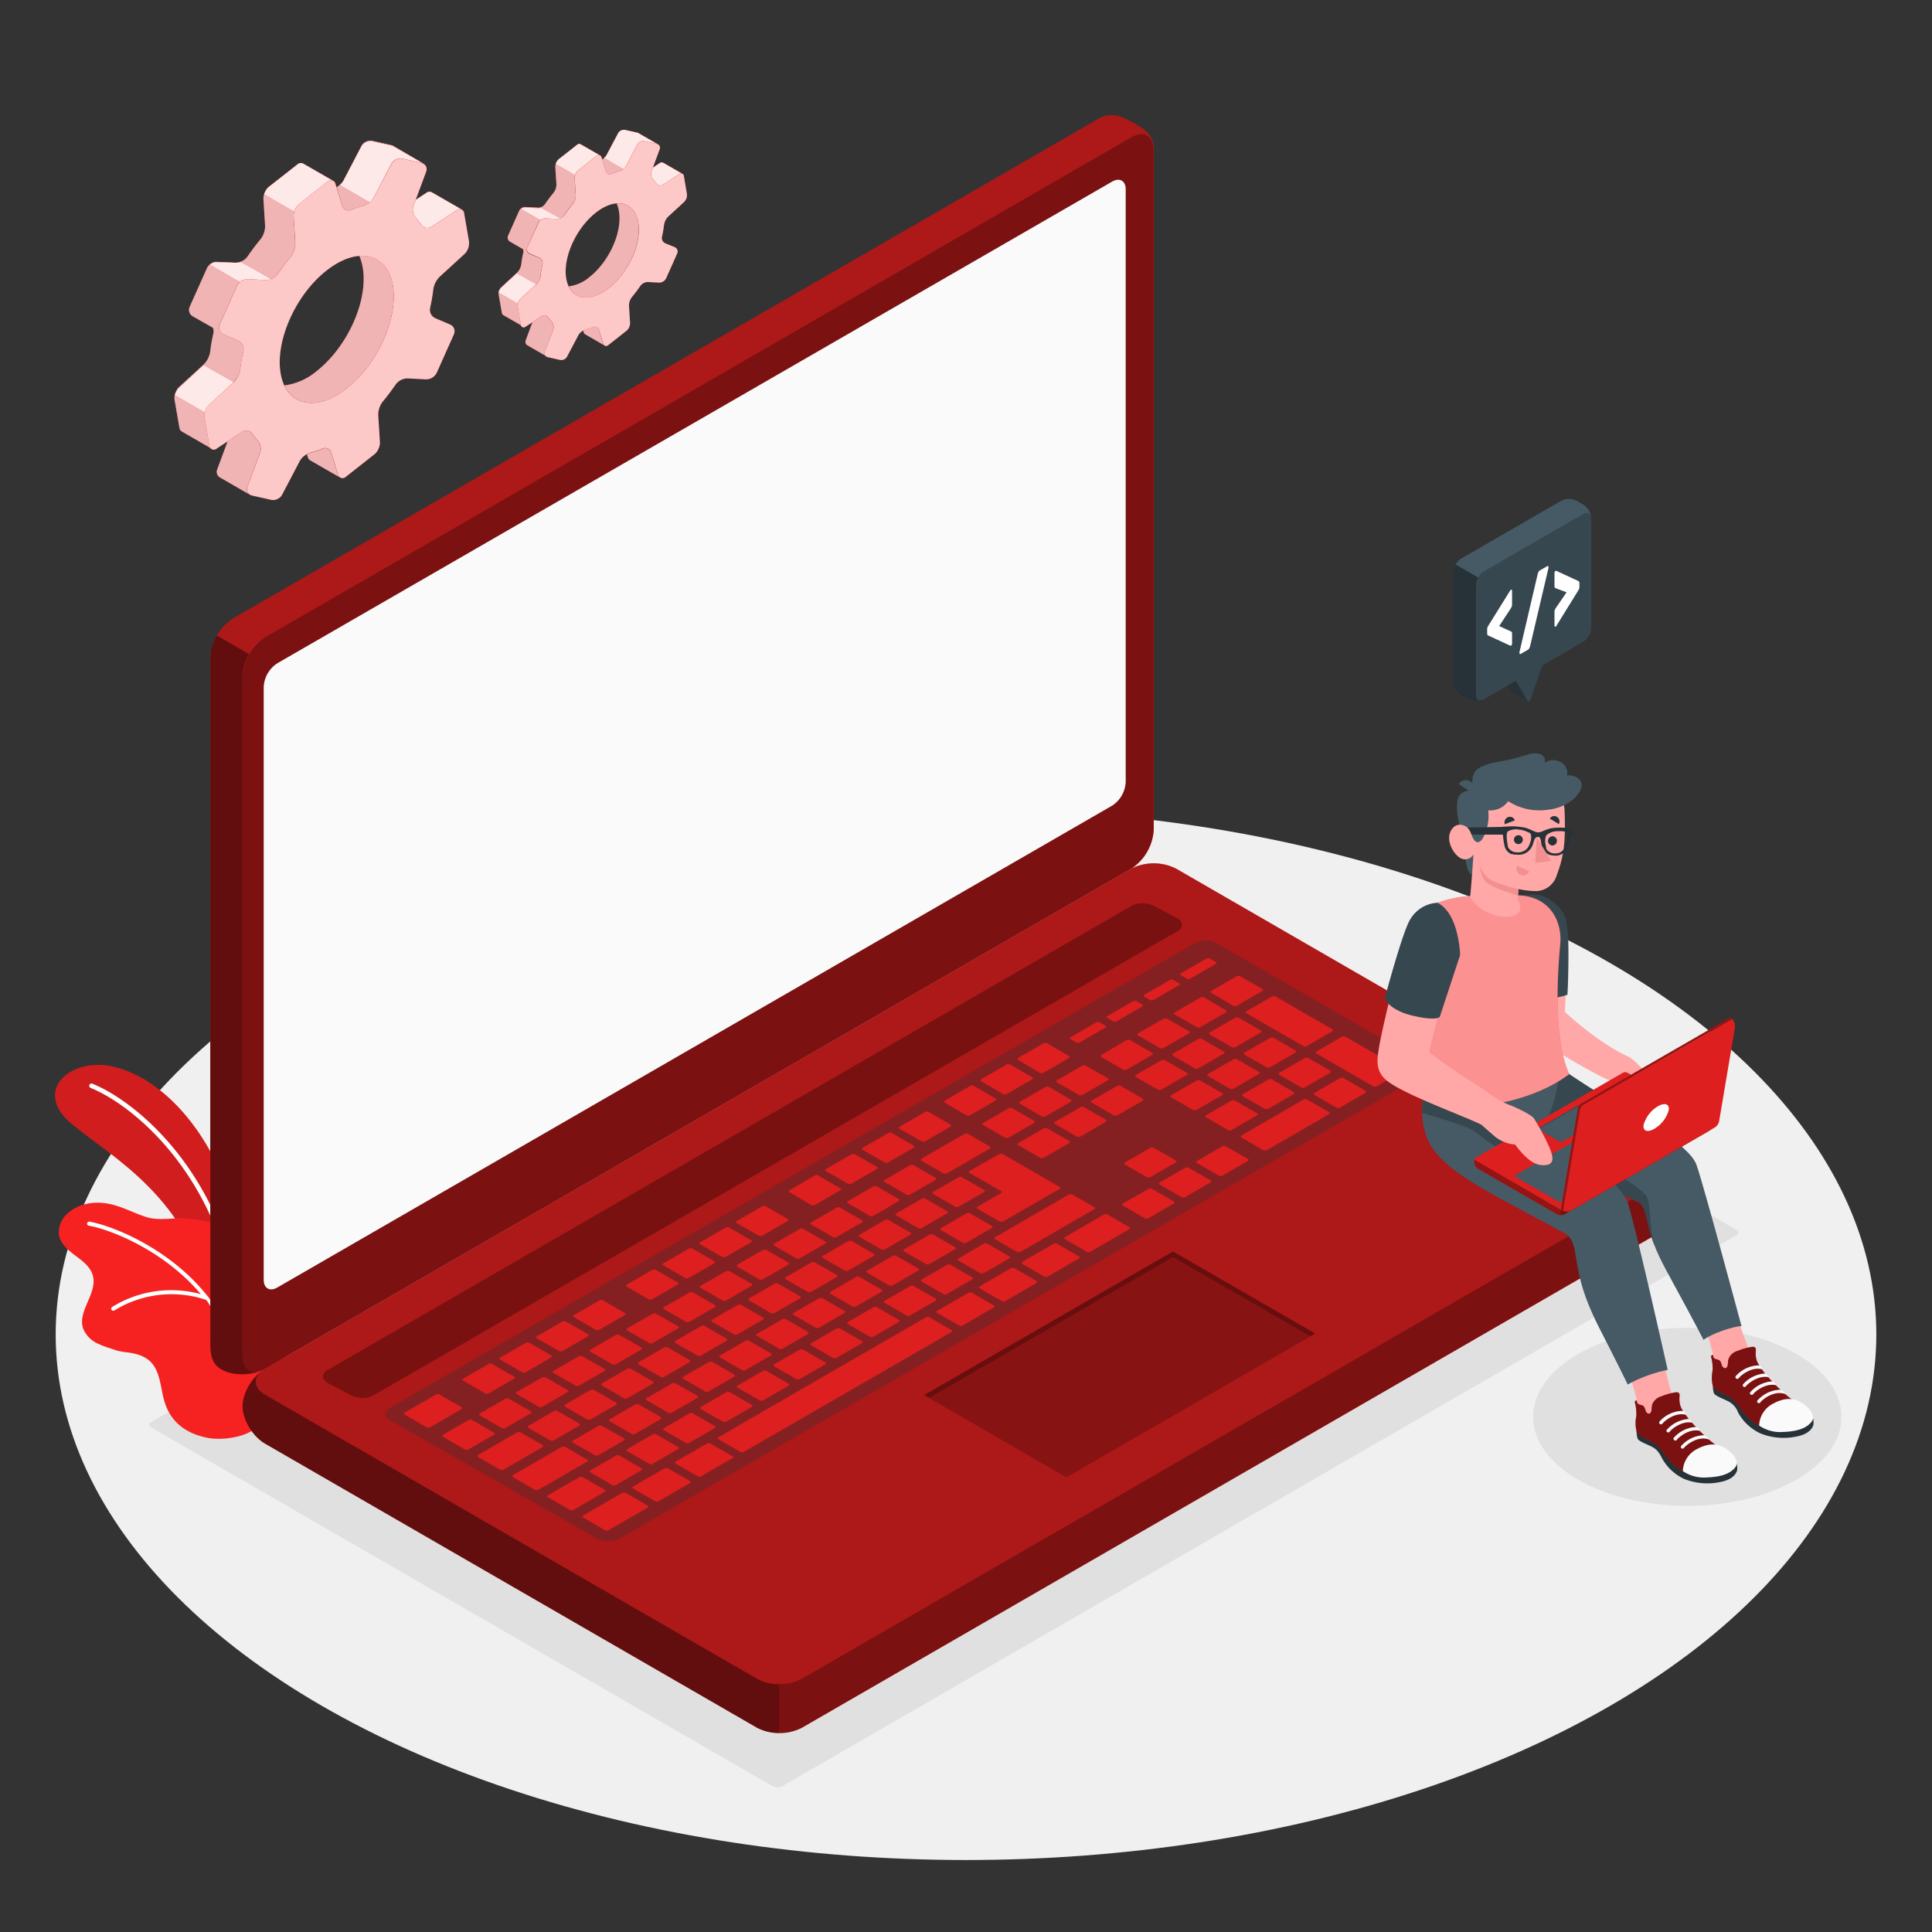 <svg xmlns="http://www.w3.org/2000/svg" viewBox="0 0 500 500"><rect x="0" y="0" width="500" height="500" fill="#333333" stroke="none"/><g id="freepik--Floor--inject-139"><ellipse id="freepik--floor--inject-139" cx="250" cy="345.35" rx="235.59" ry="136.02" style="fill:#f0f0f0"></ellipse></g><g id="freepik--Shadows--inject-139"><ellipse id="freepik--Shadow--inject-139" cx="436.67" cy="366.68" rx="39.9" ry="23.03" style="fill:#e0e0e0"></ellipse><path id="freepik--shadow--inject-139" d="M200,462.3,39.1,369.42a.74.74,0,0,1,0-1.4l247-142.62a2.65,2.65,0,0,1,2.42,0l160.87,92.87a.74.74,0,0,1,0,1.4l-247,142.63A2.71,2.71,0,0,1,200,462.3Z" style="fill:#e0e0e0"></path></g><g id="freepik--Plants--inject-139"><g id="freepik--plants--inject-139"><path d="M62.94,335.88s.74-17.56-5.74-32.3-17-24.94-27.84-27.53S8,282.18,18.71,291s30.48,19.17,36,46.68Z" style="fill:#F62222"></path><path d="M62.94,335.88s.74-17.56-5.74-32.3-17-24.94-27.84-27.53S8,282.18,18.71,291s30.48,19.17,36,46.68Z" style="opacity:0.15"></path><path d="M60.41,330.89h.13a.6.6,0,0,0,.44-.72c-7.13-30.41-27.36-45.82-37.07-49.71a.58.58,0,0,0-.77.33.59.59,0,0,0,.33.77c9.5,3.82,29.33,18.94,36.35,48.88A.6.6,0,0,0,60.41,330.89Z" style="fill:#fff"></path><path d="M42.6,362.83c1.64,5.32,5.66,8.22,11.12,9.28,3.47.67,9.05,0,12-2.17,4.08-3,5.46-5.2,6.31-8.15a49.53,49.53,0,0,0,1.76-12.06c.11-3-1.52-5.62-2.74-7.36A23.44,23.44,0,0,0,68.92,340c-.83-.88-1.77-1.65-2.65-2.48a9.5,9.5,0,0,1-2.79-4c-.68-2.2,0-4.58,0-6.89a10.59,10.59,0,0,0-8.08-10.06,48.88,48.88,0,0,0-6.92-1.22c-3.46-.32-7.2.69-10.58-.37s-6.31-2.78-9.77-3.44c-3.62-.7-7.64-.15-10.48,2.37a6.51,6.51,0,0,0-2.4,5.63c.37,2.31,2.35,4,4.24,5.4s3.92,2.91,4.54,5.18c1.25,4.56-4,9.14-2.54,13.64a7.35,7.35,0,0,0,4.1,4.09c1.49.71,3.09,1.12,4.65,1.68a20.77,20.77,0,0,0,2.31.42c2.26.26,4.66.78,6.37,2.43C41.58,355,41.49,359.26,42.6,362.83Z" style="fill:#F62222"></path><path d="M53.92,335.69a.51.51,0,0,0-.17-.21C43.49,322.56,28.25,317,23.16,316.17a.54.54,0,0,0-.61.44.52.52,0,0,0,.44.6c4.82.8,19,5.91,29,17.72a29.05,29.05,0,0,0-23,3.34.54.54,0,0,0-.11.74.53.53,0,0,0,.44.22.57.57,0,0,0,.3-.1,28.1,28.1,0,0,1,23.58-2.77c.4.13,1.05,1.4,1.3,1.75.48.68.94,1.36,1.38,2.06a44.7,44.7,0,0,1,2.4,4.34,45,45,0,0,1,1.95,4.77c.21.63,1,4.51,1.48,4.54a.63.63,0,0,0,.59-.5c.32-1.36-.77-3.53-1.22-4.8a43.3,43.3,0,0,0-2-4.77,47.2,47.2,0,0,0-2.37-4.23c-.43-.67-.87-1.32-1.32-2A12.33,12.33,0,0,1,53.92,335.69Z" style="fill:#fff"></path></g></g><g id="freepik--Gears--inject-139"><g id="freepik--gears--inject-139"><path d="M171.62,42.11h0a.8.8,0,0,0-.87.08L169,43.38l-.4,1.08a2.08,2.08,0,0,0,.49,2,8.26,8.26,0,0,1,.82,1,1.22,1.22,0,0,0,1.68.37l4.2-2.76a.82.82,0,0,1,.85-.09Zm-6.46,15.4c-.59-3.39-2.75-5.09-5.56-4.86a8.23,8.23,0,0,1,.58,2c.93,5.39-2.49,13-7.62,17.06a10.4,10.4,0,0,1-5.38,2.41c1.68,3.61,5.94,4,10.37.47C162.68,70.54,166.09,62.9,165.16,57.51Zm.09-23h0a1.22,1.22,0,0,0-.33-.14l-3.16-.71a1.71,1.71,0,0,0-1.79.83l-3,5.67a2.55,2.55,0,0,1-.66.75h0a2.1,2.1,0,0,1-.5.34l.93,3.09a1.07,1.07,0,0,0,1.49.68,14.68,14.68,0,0,1,1.95-.63,3.28,3.28,0,0,0,1.12-.59A2.4,2.4,0,0,0,162,43l3-5.66a1.72,1.72,0,0,1,1.79-.83l3.17.71a1.05,1.05,0,0,1,.31.12Zm-8.9,54.84a.89.89,0,0,1-.3-.48L155,85.31a1.06,1.06,0,0,0-1.49-.68,14.22,14.22,0,0,1-2,.63,2.29,2.29,0,0,0-.61.26l.14.46a.89.89,0,0,0,.4.54h0Zm-6.06-52a.71.71,0,0,0-.35-.1.9.9,0,0,0-.58.23l-4.74,3.72a1.45,1.45,0,0,0-.18.17l-.13.14a3.6,3.6,0,0,0-.41.75c0,.06,0,.13-.06.18h0a2.44,2.44,0,0,0-.13.77l.29,4.5a3.57,3.57,0,0,1-.74,2.18c-.78.93-1.51,1.91-2.2,2.91a2.43,2.43,0,0,1-1,.81,1.66,1.66,0,0,1-.42.12.65.65,0,0,1-.2,0,1.22,1.22,0,0,1-.27,0l-3-.15H136a1,1,0,0,0-.24,0,1,1,0,0,0-.23,0h0a1.06,1.06,0,0,0-.25.09,2.2,2.2,0,0,0-.44.28,1.82,1.82,0,0,0-.49.62l-2.86,6.42a1.22,1.22,0,0,0,.48,1.54l3.38,1.95a1.53,1.53,0,0,1,.08.87,28.44,28.44,0,0,0-.53,3.06,3.86,3.86,0,0,1-1,2.08l0,0-4.15,3.82a.83.83,0,0,0-.2.22l0,0a1.56,1.56,0,0,0-.16.28,2.43,2.43,0,0,0-.32,1.53l.8,4.57a.94.94,0,0,0,.36.63l5,2.86a.89.89,0,0,1-.35-.61L134,79.45a2.21,2.21,0,0,1,0-.88,2.47,2.47,0,0,1,.66-1.2l4.14-3.81.05,0a3.91,3.91,0,0,0,1-2.08,26.16,26.16,0,0,1,.53-3.06,1.54,1.54,0,0,0-.85-1.7l-2.46-1a1.23,1.23,0,0,1-.64-1.63l2.86-6.41a1.86,1.86,0,0,1,.49-.63,1.9,1.9,0,0,1,1.26-.45l3,.15a2,2,0,0,0,.88-.18,2.34,2.34,0,0,0,1-.8c.69-1,1.43-2,2.2-2.91A3.5,3.5,0,0,0,149,50.6l-.28-4.5a2,2,0,0,1,.11-.78,2.53,2.53,0,0,1,.79-1.23l4.73-3.73a.82.82,0,0,1,.94-.13Zm-7.1,47.82a2.11,2.11,0,0,0-.5-2,7.36,7.36,0,0,1-.81-1,1.23,1.23,0,0,0-1.69-.38l-2.39,1.57-1.74,4.71a1.05,1.05,0,0,0,.42,1.29h0l5,2.88a1,1,0,0,1-.42-1.29Z" style="fill:#F62222"></path><path d="M171.62,42.11h0a.8.8,0,0,0-.87.08L169,43.38l-.4,1.08a2.08,2.08,0,0,0,.49,2,8.26,8.26,0,0,1,.82,1,1.22,1.22,0,0,0,1.68.37l4.2-2.76a.82.82,0,0,1,.85-.09Zm-6.46,15.4c-.59-3.39-2.75-5.09-5.56-4.86a8.23,8.23,0,0,1,.58,2c.93,5.39-2.49,13-7.62,17.06a10.4,10.4,0,0,1-5.38,2.41c1.68,3.61,5.94,4,10.37.47C162.68,70.54,166.09,62.9,165.16,57.51Zm.09-23h0a1.22,1.22,0,0,0-.33-.14l-3.16-.71a1.71,1.71,0,0,0-1.79.83l-3,5.67a2.55,2.55,0,0,1-.66.75h0a2.1,2.1,0,0,1-.5.34l.93,3.09a1.07,1.07,0,0,0,1.49.68,14.68,14.68,0,0,1,1.95-.63,3.28,3.28,0,0,0,1.12-.59A2.4,2.4,0,0,0,162,43l3-5.66a1.72,1.72,0,0,1,1.79-.83l3.17.71a1.05,1.05,0,0,1,.31.12Zm-8.9,54.84a.89.89,0,0,1-.3-.48L155,85.31a1.06,1.06,0,0,0-1.49-.68,14.22,14.22,0,0,1-2,.63,2.29,2.29,0,0,0-.61.26l.14.46a.89.89,0,0,0,.4.54h0Zm-6.06-52a.71.71,0,0,0-.35-.1.9.9,0,0,0-.58.23l-4.74,3.72a1.45,1.45,0,0,0-.18.17l-.13.14a3.6,3.6,0,0,0-.41.75c0,.06,0,.13-.06.18h0a2.44,2.44,0,0,0-.13.77l.29,4.5a3.57,3.57,0,0,1-.74,2.18c-.78.93-1.51,1.91-2.2,2.91a2.43,2.43,0,0,1-1,.81,1.66,1.66,0,0,1-.42.12.65.65,0,0,1-.2,0,1.22,1.22,0,0,1-.27,0l-3-.15H136a1,1,0,0,0-.24,0,1,1,0,0,0-.23,0h0a1.06,1.06,0,0,0-.25.09,2.2,2.2,0,0,0-.44.28,1.82,1.82,0,0,0-.49.62l-2.86,6.42a1.22,1.22,0,0,0,.48,1.54l3.38,1.95a1.53,1.53,0,0,1,.08.87,28.44,28.44,0,0,0-.53,3.06,3.86,3.86,0,0,1-1,2.08l0,0-4.15,3.82a.83.83,0,0,0-.2.22l0,0a1.56,1.56,0,0,0-.16.28,2.43,2.43,0,0,0-.32,1.53l.8,4.57a.94.94,0,0,0,.36.63l5,2.86a.89.89,0,0,1-.35-.61L134,79.45a2.21,2.21,0,0,1,0-.88,2.47,2.47,0,0,1,.66-1.2l4.14-3.81.05,0a3.91,3.91,0,0,0,1-2.08,26.16,26.16,0,0,1,.53-3.06,1.54,1.54,0,0,0-.85-1.7l-2.46-1a1.23,1.23,0,0,1-.64-1.63l2.86-6.41a1.86,1.86,0,0,1,.49-.63,1.9,1.9,0,0,1,1.26-.45l3,.15a2,2,0,0,0,.88-.18,2.34,2.34,0,0,0,1-.8c.69-1,1.43-2,2.2-2.91A3.5,3.5,0,0,0,149,50.6l-.28-4.5a2,2,0,0,1,.11-.78,2.53,2.53,0,0,1,.79-1.23l4.73-3.73a.82.82,0,0,1,.94-.13Zm-7.1,47.82a2.11,2.11,0,0,0-.5-2,7.36,7.36,0,0,1-.81-1,1.23,1.23,0,0,0-1.69-.38l-2.39,1.57-1.74,4.71a1.05,1.05,0,0,0,.42,1.29h0l5,2.88a1,1,0,0,1-.42-1.29Z" style="fill:#fff;opacity:0.7"></path><path d="M171.62,42.11h0a.8.8,0,0,0-.87.08L169,43.38l-.4,1.08a2.08,2.08,0,0,0,.49,2,8.26,8.26,0,0,1,.82,1,1.22,1.22,0,0,0,1.68.37l4.2-2.76a.82.82,0,0,1,.85-.09Zm-6.46,15.4c-.59-3.39-2.75-5.09-5.56-4.86a8.23,8.23,0,0,1,.58,2c.93,5.39-2.49,13-7.62,17.06a10.4,10.4,0,0,1-5.38,2.41c1.68,3.61,5.94,4,10.37.47C162.68,70.54,166.09,62.9,165.16,57.51Zm.09-23h0a1.22,1.22,0,0,0-.33-.14l-3.16-.71a1.71,1.71,0,0,0-1.79.83l-3,5.67a2.55,2.55,0,0,1-.66.75h0a2.1,2.1,0,0,1-.5.34l.93,3.09a1.07,1.07,0,0,0,1.49.68,14.68,14.68,0,0,1,1.95-.63,3.28,3.28,0,0,0,1.12-.59A2.4,2.4,0,0,0,162,43l3-5.66a1.72,1.72,0,0,1,1.79-.83l3.17.71a1.05,1.05,0,0,1,.31.12Zm-8.9,54.84a.89.89,0,0,1-.3-.48L155,85.31a1.06,1.06,0,0,0-1.49-.68,14.22,14.22,0,0,1-2,.63,2.29,2.29,0,0,0-.61.26l.14.46a.89.89,0,0,0,.4.54h0Zm-6.06-52a.71.71,0,0,0-.35-.1.9.9,0,0,0-.58.23l-4.74,3.72a1.45,1.45,0,0,0-.18.17l-.13.14a3.6,3.6,0,0,0-.41.75c0,.06,0,.13-.06.18h0a2.44,2.44,0,0,0-.13.77l.29,4.5a3.57,3.57,0,0,1-.74,2.18c-.78.93-1.51,1.91-2.2,2.91a2.43,2.43,0,0,1-1,.81,1.66,1.66,0,0,1-.42.12.65.65,0,0,1-.2,0,1.22,1.22,0,0,1-.27,0l-3-.15H136a1,1,0,0,0-.24,0,1,1,0,0,0-.23,0h0a1.06,1.06,0,0,0-.25.09,2.2,2.2,0,0,0-.44.28,1.82,1.82,0,0,0-.49.62l-2.86,6.42a1.22,1.22,0,0,0,.48,1.54l3.38,1.95a1.53,1.53,0,0,1,.08.87,28.44,28.44,0,0,0-.53,3.06,3.86,3.86,0,0,1-1,2.08l0,0-4.15,3.82a.83.83,0,0,0-.2.22l0,0a1.56,1.56,0,0,0-.16.28,2.43,2.43,0,0,0-.32,1.53l.8,4.57a.94.94,0,0,0,.36.63l5,2.86a.89.89,0,0,1-.35-.61L134,79.45a2.21,2.21,0,0,1,0-.88,2.47,2.47,0,0,1,.66-1.2l4.14-3.81.05,0a3.91,3.91,0,0,0,1-2.08,26.16,26.16,0,0,1,.53-3.06,1.54,1.54,0,0,0-.85-1.7l-2.46-1a1.23,1.23,0,0,1-.64-1.63l2.86-6.41a1.86,1.86,0,0,1,.49-.63,1.9,1.9,0,0,1,1.26-.45l3,.15a2,2,0,0,0,.88-.18,2.34,2.34,0,0,0,1-.8c.69-1,1.43-2,2.2-2.91A3.5,3.5,0,0,0,149,50.6l-.28-4.5a2,2,0,0,1,.11-.78,2.53,2.53,0,0,1,.79-1.23l4.73-3.73a.82.82,0,0,1,.94-.13Zm-7.1,47.82a2.11,2.11,0,0,0-.5-2,7.36,7.36,0,0,1-.81-1,1.23,1.23,0,0,0-1.69-.38l-2.39,1.57-1.74,4.71a1.05,1.05,0,0,0,.42,1.29h0l5,2.88a1,1,0,0,1-.42-1.29Z" style="opacity:0.05"></path><path d="M138.81,73.56l-4.14,3.81a2.47,2.47,0,0,0-.66,1.2l-5-2.87a2.9,2.9,0,0,1,.25-.66,1.56,1.56,0,0,1,.16-.28l0,0a.83.83,0,0,1,.2-.22l4.15-3.82Z" style="fill:#F62222"></path><path d="M145,56.49a2,2,0,0,1-.88.18l-3-.15a1.9,1.9,0,0,0-1.26.45l-5-2.87a2.2,2.2,0,0,1,.44-.28,1.06,1.06,0,0,1,.25-.09h0a1,1,0,0,1,.23,0,1,1,0,0,1,.24,0h.08l3,.15a1.22,1.22,0,0,0,.27,0l.2,0a2.67,2.67,0,0,0,.4-.13h0Z" style="fill:#F62222"></path><path d="M176.59,45a.78.78,0,0,0-.85.1l-4.2,2.76a1.22,1.22,0,0,1-1.68-.39,8.91,8.91,0,0,0-.82-1,2.08,2.08,0,0,1-.49-2l.4-1.06,1.8-1.19a.8.8,0,0,1,.87-.08h0Z" style="fill:#F62222"></path><path d="M170.22,37.36a1.05,1.05,0,0,0-.31-.12l-3.17-.71a1.72,1.72,0,0,0-1.79.83L162,43a2.4,2.4,0,0,1-.67.77l-5-2.89a2.55,2.55,0,0,0,.66-.75l3-5.67a1.71,1.71,0,0,1,1.79-.83l3.16.71a1.22,1.22,0,0,1,.33.14h0Z" style="fill:#F62222"></path><path d="M155.28,40.23a.82.82,0,0,0-.94.13l-4.73,3.73a2.53,2.53,0,0,0-.79,1.23l-5-2.87c0-.05,0-.12.06-.18a3.6,3.6,0,0,1,.41-.75l.13-.14a1.45,1.45,0,0,1,.18-.17l4.74-3.72a.9.9,0,0,1,.58-.23.71.71,0,0,1,.35.1Z" style="fill:#F62222"></path><path d="M138.81,73.56l-4.14,3.81a2.47,2.47,0,0,0-.66,1.2l-5-2.87a2.9,2.9,0,0,1,.25-.66,1.56,1.56,0,0,1,.16-.28l0,0a.83.83,0,0,1,.2-.22l4.15-3.82Z" style="fill:#fff;opacity:0.9"></path><path d="M145,56.49a2,2,0,0,1-.88.18l-3-.15a1.9,1.9,0,0,0-1.26.45l-5-2.87a2.2,2.2,0,0,1,.44-.28,1.06,1.06,0,0,1,.25-.09h0a1,1,0,0,1,.23,0,1,1,0,0,1,.24,0h.08l3,.15a1.22,1.22,0,0,0,.27,0l.2,0a2.67,2.67,0,0,0,.4-.13h0Z" style="fill:#fff;opacity:0.9"></path><path d="M176.59,45a.78.78,0,0,0-.85.1l-4.2,2.76a1.22,1.22,0,0,1-1.68-.39,8.91,8.91,0,0,0-.82-1,2.08,2.08,0,0,1-.49-2l.4-1.06,1.8-1.19a.8.8,0,0,1,.87-.08h0Z" style="fill:#fff;opacity:0.9"></path><path d="M170.22,37.36a1.05,1.05,0,0,0-.31-.12l-3.17-.71a1.72,1.72,0,0,0-1.79.83L162,43a2.4,2.4,0,0,1-.67.77l-5-2.89a2.55,2.55,0,0,0,.66-.75l3-5.67a1.71,1.71,0,0,1,1.79-.83l3.16.71a1.22,1.22,0,0,1,.33.14h0Z" style="fill:#fff;opacity:0.9"></path><path d="M155.28,40.23a.82.82,0,0,0-.94.13l-4.73,3.73a2.53,2.53,0,0,0-.79,1.23l-5-2.87c0-.05,0-.12.06-.18a3.6,3.6,0,0,1,.41-.75l.13-.14a1.45,1.45,0,0,1,.18-.17l4.74-3.72a.9.9,0,0,1,.58-.23.71.71,0,0,1,.35.1Z" style="fill:#fff;opacity:0.9"></path><path d="M177.77,50.19,177,45.62a.75.75,0,0,0-1.25-.54l-4.19,2.76a1.22,1.22,0,0,1-1.68-.38,8.2,8.2,0,0,0-.82-1,2.07,2.07,0,0,1-.49-2l2.14-5.79a1,1,0,0,0-.78-1.43l-3.16-.71a1.7,1.7,0,0,0-1.79.83L162,43a3.12,3.12,0,0,1-1.79,1.35,15.83,15.83,0,0,0-1.95.64,1.07,1.07,0,0,1-1.49-.68l-1.07-3.54a.8.8,0,0,0-1.34-.43l-4.73,3.73a2.61,2.61,0,0,0-.9,2l.28,4.5a3.57,3.57,0,0,1-.74,2.18c-.77.93-1.51,1.9-2.2,2.91a2.43,2.43,0,0,1-1.92,1l-3-.15a2,2,0,0,0-1.74,1.07L136.47,64a1.22,1.22,0,0,0,.64,1.62l2.46,1.05a1.52,1.52,0,0,1,.84,1.7,28,28,0,0,0-.52,3.06,3.84,3.84,0,0,1-1,2.08l-4.2,3.86a2.53,2.53,0,0,0-.7,2.06l.79,4.58a.75.75,0,0,0,1.25.54l4.19-2.76a1.21,1.21,0,0,1,1.68.38,9.11,9.11,0,0,0,.82,1,2.09,2.09,0,0,1,.49,2L141,91a1.07,1.07,0,0,0,.79,1.44l3.16.71a1.71,1.71,0,0,0,1.79-.83l3-5.67a3.16,3.16,0,0,1,1.79-1.35,14.3,14.3,0,0,0,2-.64,1.07,1.07,0,0,1,1.49.68l1.07,3.55a.79.79,0,0,0,1.34.42l4.73-3.72a2.61,2.61,0,0,0,.9-2l-.28-4.5a3.62,3.62,0,0,1,.74-2.19,35.21,35.21,0,0,0,2.2-2.91,2.44,2.44,0,0,1,1.93-1l3,.15A2,2,0,0,0,172.4,72l2.86-6.41a1.23,1.23,0,0,0-.64-1.63l-2.46-1a1.51,1.51,0,0,1-.84-1.69c.23-1,.41-2.06.53-3.06a3.79,3.79,0,0,1,1-2.08l4.2-3.86A2.54,2.54,0,0,0,177.77,50.19ZM157.55,74.58c-5.14,4-10.05,2.94-11-2.45s2.48-13,7.62-17.07,10-2.94,11,2.45S162.68,70.54,157.55,74.58Z" style="fill:#F62222"></path><path d="M177.77,50.19,177,45.62a.75.75,0,0,0-1.25-.54l-4.19,2.76a1.22,1.22,0,0,1-1.68-.38,8.2,8.2,0,0,0-.82-1,2.07,2.07,0,0,1-.49-2l2.14-5.79a1,1,0,0,0-.78-1.43l-3.16-.71a1.7,1.7,0,0,0-1.79.83L162,43a3.12,3.12,0,0,1-1.79,1.35,15.83,15.83,0,0,0-1.95.64,1.07,1.07,0,0,1-1.49-.68l-1.07-3.54a.8.8,0,0,0-1.34-.43l-4.73,3.73a2.61,2.61,0,0,0-.9,2l.28,4.5a3.57,3.57,0,0,1-.74,2.18c-.77.93-1.51,1.9-2.2,2.91a2.43,2.43,0,0,1-1.92,1l-3-.15a2,2,0,0,0-1.74,1.07L136.47,64a1.22,1.22,0,0,0,.64,1.62l2.46,1.05a1.52,1.52,0,0,1,.84,1.7,28,28,0,0,0-.52,3.06,3.84,3.84,0,0,1-1,2.08l-4.2,3.86a2.53,2.53,0,0,0-.7,2.06l.79,4.58a.75.75,0,0,0,1.25.54l4.19-2.76a1.21,1.21,0,0,1,1.68.38,9.11,9.11,0,0,0,.82,1,2.09,2.09,0,0,1,.49,2L141,91a1.07,1.07,0,0,0,.79,1.44l3.16.71a1.71,1.71,0,0,0,1.79-.83l3-5.67a3.16,3.16,0,0,1,1.79-1.35,14.3,14.3,0,0,0,2-.64,1.07,1.07,0,0,1,1.49.68l1.07,3.55a.79.79,0,0,0,1.34.42l4.73-3.72a2.61,2.61,0,0,0,.9-2l-.28-4.5a3.62,3.62,0,0,1,.74-2.19,35.21,35.21,0,0,0,2.2-2.91,2.44,2.44,0,0,1,1.93-1l3,.15A2,2,0,0,0,172.4,72l2.86-6.41a1.23,1.23,0,0,0-.64-1.63l-2.46-1a1.51,1.51,0,0,1-.84-1.69c.23-1,.41-2.06.53-3.06a3.79,3.79,0,0,1,1-2.08l4.2-3.86A2.54,2.54,0,0,0,177.77,50.19ZM157.55,74.58c-5.14,4-10.05,2.94-11-2.45s2.48-13,7.62-17.07,10-2.94,11,2.45S162.68,70.54,157.55,74.58Z" style="fill:#fff;opacity:0.75"></path><path d="M111.74,49.77h0a1.27,1.27,0,0,0-1.36.12l-2.81,1.85L107,53.43a3.25,3.25,0,0,0,.77,3.12A14.32,14.32,0,0,1,109,58.12a1.9,1.9,0,0,0,2.63.58l6.55-4.31a1.27,1.27,0,0,1,1.33-.14Zm-10.08,24c-.92-5.3-4.3-8-8.69-7.6a13.48,13.48,0,0,1,.91,3.11C95.33,77.75,90,89.68,82,96a16.25,16.25,0,0,1-8.4,3.75c2.63,5.65,9.28,6.18,16.19.74C97.79,94.18,103.11,82.24,101.66,73.82Zm.14-36h0a1.62,1.62,0,0,0-.52-.21l-4.93-1.11a2.68,2.68,0,0,0-2.8,1.3L88.91,46.7a3.93,3.93,0,0,1-1,1.18h0a4,4,0,0,1-.79.53l1.45,4.83a1.68,1.68,0,0,0,2.33,1.06,25,25,0,0,1,3-1,5,5,0,0,0,1.76-.92,3.89,3.89,0,0,0,1-1.19l4.63-8.85a2.71,2.71,0,0,1,2.8-1.3l5,1.12a1.78,1.78,0,0,1,.49.18ZM87.9,123.52a1.35,1.35,0,0,1-.47-.75l-1.67-5.54a1.67,1.67,0,0,0-2.33-1.06,24,24,0,0,1-3,1,3.7,3.7,0,0,0-1,.4l.22.71a1.45,1.45,0,0,0,.63.86h0ZM78.43,42.34a1.14,1.14,0,0,0-.54-.14,1.4,1.4,0,0,0-.91.35l-7.4,5.81a1.86,1.86,0,0,0-.29.27,1,1,0,0,0-.19.22A4.9,4.9,0,0,0,68.45,50c0,.09-.06.19-.09.28h0a3.25,3.25,0,0,0-.19,1.19l.44,7a5.65,5.65,0,0,1-1.15,3.41c-1.22,1.45-2.36,3-3.43,4.54a3.76,3.76,0,0,1-1.63,1.26,3.19,3.19,0,0,1-.65.19,1.18,1.18,0,0,1-.31,0A1.59,1.59,0,0,1,61,68l-4.75-.23h-.12a1.72,1.72,0,0,0-.39,0,2.41,2.41,0,0,0-.35.07s0,0,0,0a3.12,3.12,0,0,0-.39.15,3.48,3.48,0,0,0-.69.43,3,3,0,0,0-.76,1l-4.47,10a1.91,1.91,0,0,0,.75,2.41l5.28,3a2.39,2.39,0,0,1,.12,1.37,46,46,0,0,0-.83,4.78,6,6,0,0,1-1.59,3.25l-.08.07-6.48,5.95a2.15,2.15,0,0,0-.32.35l0,.06a1.59,1.59,0,0,0-.26.43,3.8,3.8,0,0,0-.49,2.4l1.24,7.14a1.38,1.38,0,0,0,.57,1l7.75,4.47a1.38,1.38,0,0,1-.54-.94l-1.23-7.15a3.22,3.22,0,0,1,.08-1.37,3.83,3.83,0,0,1,1-1.87l6.47-6,.08-.07a6,6,0,0,0,1.61-3.25A43.29,43.29,0,0,1,63,90.8a2.39,2.39,0,0,0-1.32-2.66l-3.84-1.63a1.91,1.91,0,0,1-1-2.54l4.47-10a2.71,2.71,0,0,1,.76-1,3,3,0,0,1,2-.71l4.76.23a3,3,0,0,0,1.38-.27A3.74,3.74,0,0,0,71.82,71c1.07-1.57,2.22-3.1,3.43-4.55A5.5,5.5,0,0,0,76.4,63L76,56a3.12,3.12,0,0,1,.18-1.22,4.06,4.06,0,0,1,1.23-1.93L84.76,47a1.28,1.28,0,0,1,1.47-.21ZM67.34,117a3.27,3.27,0,0,0-.78-3.12,13.18,13.18,0,0,1-1.27-1.57,1.9,1.9,0,0,0-2.63-.59l-3.74,2.46-2.72,7.35a1.65,1.65,0,0,0,.66,2h0l7.81,4.5a1.62,1.62,0,0,1-.66-2Z" style="fill:#F62222"></path><path d="M111.74,49.77h0a1.27,1.27,0,0,0-1.36.12l-2.81,1.85L107,53.43a3.25,3.25,0,0,0,.77,3.12A14.32,14.32,0,0,1,109,58.12a1.9,1.9,0,0,0,2.63.58l6.55-4.31a1.27,1.27,0,0,1,1.33-.14Zm-10.08,24c-.92-5.3-4.3-8-8.69-7.6a13.48,13.48,0,0,1,.91,3.11C95.33,77.75,90,89.68,82,96a16.25,16.25,0,0,1-8.4,3.75c2.63,5.65,9.28,6.18,16.19.74C97.79,94.18,103.11,82.24,101.66,73.82Zm.14-36h0a1.62,1.62,0,0,0-.52-.21l-4.93-1.11a2.68,2.68,0,0,0-2.8,1.3L88.91,46.7a3.93,3.93,0,0,1-1,1.18h0a4,4,0,0,1-.79.53l1.45,4.83a1.68,1.68,0,0,0,2.33,1.06,25,25,0,0,1,3-1,5,5,0,0,0,1.76-.92,3.89,3.89,0,0,0,1-1.19l4.63-8.85a2.71,2.71,0,0,1,2.8-1.3l5,1.12a1.78,1.78,0,0,1,.49.18ZM87.9,123.52a1.35,1.35,0,0,1-.47-.75l-1.67-5.54a1.67,1.67,0,0,0-2.33-1.06,24,24,0,0,1-3,1,3.7,3.7,0,0,0-1,.4l.22.71a1.45,1.45,0,0,0,.63.86h0ZM78.43,42.34a1.14,1.14,0,0,0-.54-.14,1.4,1.4,0,0,0-.91.35l-7.4,5.81a1.86,1.86,0,0,0-.29.27,1,1,0,0,0-.19.22A4.9,4.9,0,0,0,68.45,50c0,.09-.06.19-.09.28h0a3.25,3.25,0,0,0-.19,1.19l.44,7a5.65,5.65,0,0,1-1.15,3.41c-1.22,1.45-2.36,3-3.43,4.54a3.76,3.76,0,0,1-1.63,1.26,3.19,3.19,0,0,1-.65.19,1.18,1.18,0,0,1-.31,0A1.59,1.59,0,0,1,61,68l-4.75-.23h-.12a1.72,1.72,0,0,0-.39,0,2.41,2.41,0,0,0-.35.07s0,0,0,0a3.12,3.12,0,0,0-.39.15,3.48,3.48,0,0,0-.69.43,3,3,0,0,0-.76,1l-4.47,10a1.91,1.91,0,0,0,.75,2.41l5.28,3a2.39,2.39,0,0,1,.12,1.37,46,46,0,0,0-.83,4.78,6,6,0,0,1-1.59,3.25l-.08.07-6.48,5.95a2.15,2.15,0,0,0-.32.35l0,.06a1.59,1.59,0,0,0-.26.43,3.8,3.8,0,0,0-.49,2.4l1.24,7.14a1.38,1.38,0,0,0,.57,1l7.75,4.47a1.38,1.38,0,0,1-.54-.94l-1.23-7.15a3.22,3.22,0,0,1,.08-1.37,3.83,3.83,0,0,1,1-1.87l6.47-6,.08-.07a6,6,0,0,0,1.61-3.25A43.29,43.29,0,0,1,63,90.8a2.39,2.39,0,0,0-1.32-2.66l-3.84-1.63a1.91,1.91,0,0,1-1-2.54l4.47-10a2.71,2.71,0,0,1,.76-1,3,3,0,0,1,2-.71l4.76.23a3,3,0,0,0,1.38-.27A3.74,3.74,0,0,0,71.82,71c1.07-1.57,2.22-3.1,3.43-4.55A5.5,5.5,0,0,0,76.4,63L76,56a3.12,3.12,0,0,1,.18-1.22,4.06,4.06,0,0,1,1.23-1.93L84.76,47a1.28,1.28,0,0,1,1.47-.21ZM67.34,117a3.27,3.27,0,0,0-.78-3.12,13.18,13.18,0,0,1-1.27-1.57,1.9,1.9,0,0,0-2.63-.59l-3.74,2.46-2.72,7.35a1.65,1.65,0,0,0,.66,2h0l7.81,4.5a1.62,1.62,0,0,1-.66-2Z" style="fill:#fff;opacity:0.7"></path><path d="M111.74,49.77h0a1.27,1.27,0,0,0-1.36.12l-2.81,1.85L107,53.43a3.25,3.25,0,0,0,.77,3.12A14.32,14.32,0,0,1,109,58.12a1.9,1.9,0,0,0,2.63.58l6.55-4.31a1.27,1.27,0,0,1,1.33-.14Zm-10.08,24c-.92-5.3-4.3-8-8.69-7.6a13.48,13.48,0,0,1,.91,3.11C95.33,77.75,90,89.68,82,96a16.25,16.25,0,0,1-8.4,3.75c2.63,5.65,9.28,6.18,16.19.74C97.79,94.18,103.11,82.24,101.66,73.82Zm.14-36h0a1.62,1.62,0,0,0-.52-.21l-4.93-1.11a2.68,2.68,0,0,0-2.8,1.3L88.91,46.7a3.93,3.93,0,0,1-1,1.18h0a4,4,0,0,1-.79.53l1.45,4.83a1.68,1.68,0,0,0,2.33,1.06,25,25,0,0,1,3-1,5,5,0,0,0,1.76-.92,3.89,3.89,0,0,0,1-1.19l4.63-8.85a2.71,2.71,0,0,1,2.8-1.3l5,1.12a1.78,1.78,0,0,1,.49.18ZM87.9,123.52a1.35,1.35,0,0,1-.47-.75l-1.67-5.54a1.67,1.67,0,0,0-2.33-1.06,24,24,0,0,1-3,1,3.7,3.7,0,0,0-1,.4l.22.71a1.45,1.45,0,0,0,.63.86h0ZM78.43,42.34a1.14,1.14,0,0,0-.54-.14,1.4,1.4,0,0,0-.91.35l-7.4,5.81a1.86,1.86,0,0,0-.29.27,1,1,0,0,0-.19.22A4.9,4.9,0,0,0,68.45,50c0,.09-.06.19-.09.28h0a3.25,3.25,0,0,0-.19,1.19l.44,7a5.65,5.65,0,0,1-1.15,3.41c-1.22,1.45-2.36,3-3.43,4.54a3.76,3.76,0,0,1-1.63,1.26,3.19,3.19,0,0,1-.65.19,1.18,1.18,0,0,1-.31,0A1.59,1.59,0,0,1,61,68l-4.75-.23h-.12a1.72,1.72,0,0,0-.39,0,2.41,2.41,0,0,0-.35.07s0,0,0,0a3.12,3.12,0,0,0-.39.15,3.48,3.48,0,0,0-.69.43,3,3,0,0,0-.76,1l-4.47,10a1.91,1.91,0,0,0,.75,2.41l5.28,3a2.39,2.39,0,0,1,.12,1.37,46,46,0,0,0-.83,4.78,6,6,0,0,1-1.59,3.25l-.08.07-6.48,5.95a2.15,2.15,0,0,0-.32.35l0,.06a1.59,1.59,0,0,0-.26.43,3.8,3.8,0,0,0-.49,2.4l1.24,7.14a1.38,1.38,0,0,0,.57,1l7.75,4.47a1.38,1.38,0,0,1-.54-.94l-1.23-7.15a3.22,3.22,0,0,1,.08-1.37,3.83,3.83,0,0,1,1-1.87l6.47-6,.08-.07a6,6,0,0,0,1.61-3.25A43.29,43.29,0,0,1,63,90.8a2.39,2.39,0,0,0-1.32-2.66l-3.84-1.63a1.91,1.91,0,0,1-1-2.54l4.47-10a2.71,2.71,0,0,1,.76-1,3,3,0,0,1,2-.71l4.76.23a3,3,0,0,0,1.38-.27A3.74,3.74,0,0,0,71.82,71c1.07-1.57,2.22-3.1,3.43-4.55A5.5,5.5,0,0,0,76.4,63L76,56a3.12,3.12,0,0,1,.18-1.22,4.06,4.06,0,0,1,1.23-1.93L84.76,47a1.28,1.28,0,0,1,1.47-.21ZM67.34,117a3.27,3.27,0,0,0-.78-3.12,13.18,13.18,0,0,1-1.27-1.57,1.9,1.9,0,0,0-2.63-.59l-3.74,2.46-2.72,7.35a1.65,1.65,0,0,0,.66,2h0l7.81,4.5a1.62,1.62,0,0,1-.66-2Z" style="opacity:0.05"></path><path d="M60.5,98.89l-6.47,6a3.83,3.83,0,0,0-1,1.87l-7.77-4.48a4.64,4.64,0,0,1,.39-1,1.59,1.59,0,0,1,.26-.43l0-.06a2.15,2.15,0,0,1,.32-.35l6.48-5.95Z" style="fill:#F62222"></path><path d="M70.19,72.23a3,3,0,0,1-1.38.27l-4.76-.23a3,3,0,0,0-2,.71L54.3,68.49a3.48,3.48,0,0,1,.69-.43,3.12,3.12,0,0,1,.39-.15s0,0,0,0a2.41,2.41,0,0,1,.35-.07,1.72,1.72,0,0,1,.39,0h.12L61,68a1.59,1.59,0,0,0,.43,0,1.81,1.81,0,0,0,.31,0c.21-.05.41-.13.62-.2h0Z" style="fill:#F62222"></path><path d="M119.51,54.24a1.24,1.24,0,0,0-1.33.16l-6.55,4.31a1.91,1.91,0,0,1-2.63-.6,13.14,13.14,0,0,0-1.28-1.56,3.25,3.25,0,0,1-.77-3.12l.62-1.67,2.81-1.86a1.27,1.27,0,0,1,1.36-.12v0Z" style="fill:#F62222"></path><path d="M109.57,42.34a1.78,1.78,0,0,0-.49-.18l-5-1.12a2.71,2.71,0,0,0-2.8,1.3L96.7,51.19a3.89,3.89,0,0,1-1,1.19l-7.78-4.5a3.93,3.93,0,0,0,1-1.18l4.64-8.85a2.68,2.68,0,0,1,2.8-1.3l4.93,1.11a1.62,1.62,0,0,1,.52.21h0Z" style="fill:#F62222"></path><path d="M86.23,46.83a1.28,1.28,0,0,0-1.47.21l-7.39,5.81a4.06,4.06,0,0,0-1.23,1.93L68.36,50.3c0-.09.07-.19.09-.28a4.9,4.9,0,0,1,.65-1.17,1,1,0,0,1,.19-.22,1.86,1.86,0,0,1,.29-.27L77,42.55a1.4,1.4,0,0,1,.91-.35,1.14,1.14,0,0,1,.54.14Z" style="fill:#F62222"></path><path d="M60.5,98.89l-6.47,6a3.83,3.83,0,0,0-1,1.87l-7.77-4.48a4.64,4.64,0,0,1,.39-1,1.59,1.59,0,0,1,.26-.43l0-.06a2.15,2.15,0,0,1,.32-.35l6.48-5.95Z" style="fill:#fff;opacity:0.9"></path><path d="M70.19,72.23a3,3,0,0,1-1.38.27l-4.76-.23a3,3,0,0,0-2,.71L54.3,68.49a3.48,3.48,0,0,1,.69-.43,3.12,3.12,0,0,1,.39-.15s0,0,0,0a2.41,2.41,0,0,1,.35-.07,1.72,1.72,0,0,1,.39,0h.12L61,68a1.59,1.59,0,0,0,.43,0,1.81,1.81,0,0,0,.31,0c.21-.05.41-.13.62-.2h0Z" style="fill:#fff;opacity:0.9"></path><path d="M119.51,54.24a1.24,1.24,0,0,0-1.33.16l-6.55,4.31a1.91,1.91,0,0,1-2.63-.6,13.14,13.14,0,0,0-1.28-1.56,3.25,3.25,0,0,1-.77-3.12l.62-1.67,2.81-1.86a1.27,1.27,0,0,1,1.36-.12v0Z" style="fill:#fff;opacity:0.9"></path><path d="M109.57,42.34a1.78,1.78,0,0,0-.49-.18l-5-1.12a2.71,2.71,0,0,0-2.8,1.3L96.7,51.19a3.89,3.89,0,0,1-1,1.19l-7.78-4.5a3.93,3.93,0,0,0,1-1.18l4.64-8.85a2.68,2.68,0,0,1,2.8-1.3l4.93,1.11a1.62,1.62,0,0,1,.52.21h0Z" style="fill:#fff;opacity:0.9"></path><path d="M86.23,46.83a1.28,1.28,0,0,0-1.47.21l-7.39,5.81a4.06,4.06,0,0,0-1.23,1.93L68.36,50.3c0-.09.07-.19.09-.28a4.9,4.9,0,0,1,.65-1.17,1,1,0,0,1,.19-.22,1.86,1.86,0,0,1,.29-.27L77,42.55a1.4,1.4,0,0,1,.91-.35,1.14,1.14,0,0,1,.54.14Z" style="fill:#fff;opacity:0.9"></path><path d="M121.36,62.39l-1.23-7.15a1.18,1.18,0,0,0-1.95-.84l-6.55,4.31a1.9,1.9,0,0,1-2.63-.6,14,14,0,0,0-1.28-1.56,3.25,3.25,0,0,1-.77-3.12l3.34-9a1.65,1.65,0,0,0-1.22-2.25l-4.93-1.1a2.68,2.68,0,0,0-2.8,1.29L96.7,51.19a4.9,4.9,0,0,1-2.81,2.11,23.42,23.42,0,0,0-3,1,1.68,1.68,0,0,1-2.33-1.06L86.85,47.7A1.23,1.23,0,0,0,84.76,47l-7.39,5.81A4.14,4.14,0,0,0,76,56l.44,7a5.52,5.52,0,0,1-1.15,3.4c-1.21,1.45-2.36,3-3.43,4.55a3.86,3.86,0,0,1-3,1.53l-4.76-.24A3.06,3.06,0,0,0,61.32,74L56.85,84a1.91,1.91,0,0,0,1,2.54l3.84,1.63A2.39,2.39,0,0,1,63,90.79a43.53,43.53,0,0,0-.83,4.78,5.93,5.93,0,0,1-1.6,3.25l-6.55,6a4,4,0,0,0-1.1,3.23l1.23,7.14a1.18,1.18,0,0,0,2,.85l6.55-4.31a1.9,1.9,0,0,1,2.63.59,13.18,13.18,0,0,0,1.27,1.57,3.25,3.25,0,0,1,.77,3.12l-3.34,9a1.65,1.65,0,0,0,1.22,2.24l4.94,1.11a2.68,2.68,0,0,0,2.8-1.3l4.64-8.84a4.84,4.84,0,0,1,2.8-2.11,22.54,22.54,0,0,0,3-1,1.69,1.69,0,0,1,2.34,1.07l1.67,5.54a1.23,1.23,0,0,0,2.08.66l7.4-5.82a4.11,4.11,0,0,0,1.4-3.13l-.44-7A5.7,5.7,0,0,1,99,104c1.22-1.45,2.36-3,3.44-4.54a3.81,3.81,0,0,1,3-1.53l4.75.24A3.05,3.05,0,0,0,113,96.52l4.47-10a1.9,1.9,0,0,0-1-2.54l-3.84-1.64a2.37,2.37,0,0,1-1.32-2.65,43.46,43.46,0,0,0,.82-4.78,5.93,5.93,0,0,1,1.6-3.24l6.56-6A4,4,0,0,0,121.36,62.39ZM89.77,100.48c-8,6.3-15.69,4.59-17.14-3.83S76.5,76.29,84.52,70s15.69-4.59,17.14,3.83S97.79,94.18,89.77,100.48Z" style="fill:#F62222"></path><path d="M121.36,62.39l-1.23-7.15a1.18,1.18,0,0,0-1.95-.84l-6.55,4.31a1.9,1.9,0,0,1-2.63-.6,14,14,0,0,0-1.28-1.56,3.25,3.25,0,0,1-.77-3.12l3.34-9a1.65,1.65,0,0,0-1.22-2.25l-4.93-1.1a2.68,2.68,0,0,0-2.8,1.29L96.7,51.19a4.9,4.9,0,0,1-2.81,2.11,23.42,23.42,0,0,0-3,1,1.68,1.68,0,0,1-2.33-1.06L86.85,47.7A1.23,1.23,0,0,0,84.76,47l-7.39,5.81A4.14,4.14,0,0,0,76,56l.44,7a5.52,5.52,0,0,1-1.15,3.4c-1.21,1.45-2.36,3-3.43,4.55a3.86,3.86,0,0,1-3,1.53l-4.76-.24A3.06,3.06,0,0,0,61.32,74L56.85,84a1.91,1.91,0,0,0,1,2.54l3.84,1.63A2.39,2.39,0,0,1,63,90.79a43.53,43.53,0,0,0-.83,4.78,5.93,5.93,0,0,1-1.6,3.25l-6.55,6a4,4,0,0,0-1.1,3.23l1.23,7.14a1.18,1.18,0,0,0,2,.85l6.55-4.31a1.9,1.9,0,0,1,2.63.59,13.18,13.18,0,0,0,1.27,1.57,3.25,3.25,0,0,1,.77,3.12l-3.34,9a1.65,1.65,0,0,0,1.22,2.24l4.94,1.11a2.68,2.68,0,0,0,2.8-1.3l4.64-8.84a4.84,4.84,0,0,1,2.8-2.11,22.54,22.54,0,0,0,3-1,1.69,1.69,0,0,1,2.34,1.07l1.67,5.54a1.23,1.23,0,0,0,2.08.66l7.4-5.82a4.11,4.11,0,0,0,1.4-3.13l-.44-7A5.7,5.7,0,0,1,99,104c1.22-1.45,2.36-3,3.44-4.54a3.81,3.81,0,0,1,3-1.53l4.75.24A3.05,3.05,0,0,0,113,96.52l4.47-10a1.9,1.9,0,0,0-1-2.54l-3.84-1.64a2.37,2.37,0,0,1-1.32-2.65,43.46,43.46,0,0,0,.82-4.78,5.93,5.93,0,0,1,1.6-3.24l6.56-6A4,4,0,0,0,121.36,62.39ZM89.77,100.48c-8,6.3-15.69,4.59-17.14-3.83S76.5,76.29,84.52,70s15.69-4.59,17.14,3.83S97.79,94.18,89.77,100.48Z" style="fill:#fff;opacity:0.75"></path></g></g><g id="freepik--Device--inject-139"><g id="freepik--Laptop--inject-139"><path d="M62.77,363.91c0,3.5,2.62,7.85,5.85,9.71l127.26,73.49a12.88,12.88,0,0,0,11.69,0l224.1-129.38c3.23-1.87,5.85-6.21,5.85-9.71s-2.62-7.84-5.85-9.71L304.41,224.82a12.94,12.94,0,0,0-11.69,0L68.61,354.21C65.39,356.07,62.77,360.42,62.77,363.91Z" style="fill:#F62222"></path><path d="M437.52,308c0,3.5-2.62,7.84-5.84,9.71L207.57,447.12a12.06,12.06,0,0,1-5.84,1.39V435.85a12,12,0,0,0,5.84-1.4L431.68,305.07c2.82-1.63,3.18-4.15,1.06-6C435.45,301.17,437.52,304.92,437.52,308Z" style="opacity:0.5"></path><path d="M68.61,361l127.27,73.49a12.94,12.94,0,0,0,11.69,0l224.1-129.39c3.23-1.86,3.23-4.88,0-6.75L304.41,224.82a12.94,12.94,0,0,0-11.69,0L68.61,354.21C65.39,356.07,65.39,359.09,68.61,361Z" style="opacity:0.3"></path><path d="M201.73,435.86v12.65a12,12,0,0,1-5.85-1.39L68.61,373.62c-3.22-1.86-5.84-6.21-5.84-9.7,0-3.29,2.31-7.31,5.25-9.33-2.62,1.87-2.42,4.63.59,6.37l127.27,73.49A11.86,11.86,0,0,0,201.73,435.86Z" style="opacity:0.6"></path><path d="M57.29,354.42c-3-1.75-2.87-4.7-2.87-8.43V170.2a12.9,12.9,0,0,1,5.85-10.12L284.37,30.69c3.23-1.86,6.2-.51,9.23,1.24s5,3.25,5,7V214.7a12.89,12.89,0,0,1-5.84,10.12L68.61,354.21C65.39,356.07,60.31,356.16,57.29,354.42Z" style="fill:#F62222"></path><path d="M298.56,38.91c0-3.72-2.62-5.23-5.84-3.38L68.61,164.92a12,12,0,0,0-4.13,4.37l-8.34-4.85h0a12,12,0,0,1,4.14-4.37L284.36,30.69c3.23-1.87,6.21-.52,9.24,1.23S298.56,35.19,298.56,38.91Z" style="opacity:0.3"></path><path d="M62.77,175.05V350.83c0,3.73,2.62,5.24,5.84,3.38L292.72,224.82a12.89,12.89,0,0,0,5.84-10.12V38.91c0-3.73-2.61-5.24-5.84-3.37L68.61,164.92A13,13,0,0,0,62.77,175.05Z" style="opacity:0.5"></path><path d="M67.92,354.56c-3.22,1.51-7.81,1.49-10.63-.15-3-1.74-2.86-4.69-2.86-8.42V170.2a11.72,11.72,0,0,1,1.71-5.75l8.34,4.83h0A12,12,0,0,0,62.77,175V350.83C62.77,354.29,65,355.84,67.92,354.56Z" style="opacity:0.6"></path><path d="M71.76,171.66,287.82,47c1.94-1.12,3.51-.21,3.51,2V202.43a7.72,7.72,0,0,1-3.51,6.07L71.76,333.21c-1.94,1.12-3.51.21-3.51-2V177.74A7.75,7.75,0,0,1,71.76,171.66Z" style="fill:#fafafa"></path><path d="M84.79,354.55l208-120.09a6.4,6.4,0,0,1,5.84,0l6.05,3.18c1.62.93,1.62,2.44,0,3.37l-208,120.08a6.48,6.48,0,0,1-5.85,0l-6-3.16C83.18,357,83.18,355.48,84.79,354.55Z" style="opacity:0.3"></path><path d="M101.11,364.25l208-120.09a5.94,5.94,0,0,1,5.34-.29l54.14,31.26c1.34.77,1.11,2.15-.5,3.08L160.33,398.14a6,6,0,0,1-5.35.3l-54.37-31.11C99.27,366.56,99.49,365.19,101.11,364.25Z" style="fill:#263238;opacity:0.3"></path><path d="M279.64,294.11l6.51-3.76c.27-.16.32-.4.09-.53l-5.75-3.32a1,1,0,0,0-.91.06l-6.51,3.76c-.28.16-.32.39-.09.52l5.74,3.32A1,1,0,0,0,279.64,294.11Zm-9.09-12.77L264,285.1c-.27.16-.31.4-.09.53l5.75,3.31a1,1,0,0,0,.91-.05l6.51-3.76c.28-.16.32-.39.09-.52l-5.74-3.32A1,1,0,0,0,270.55,281.34Zm-21,12.15-11,6.36c-.27.16-.31.4-.09.53l5.75,3.32a1,1,0,0,0,.91-.06l11-6.36c.28-.16.32-.4.09-.53l-5.74-3.31A1,1,0,0,0,249.51,293.49ZM261,286.84l-6.52,3.76c-.27.16-.31.39-.09.52l5.75,3.32a1,1,0,0,0,.91-.05l6.51-3.76c.28-.16.32-.4.09-.53l-5.74-3.32A1,1,0,0,0,261,286.84Zm-25.55,14.75L229,305.35c-.28.16-.32.39-.1.52l5.75,3.32a1,1,0,0,0,.91-.05l6.51-3.76c.28-.16.32-.4.09-.53l-5.74-3.31A1,1,0,0,0,235.48,301.59ZM226,307.08l-6.51,3.76c-.28.16-.32.4-.09.53l5.74,3.32a1,1,0,0,0,.91-.06l6.51-3.76c.28-.16.32-.39.1-.52L226.87,307A1,1,0,0,0,226,307.08Zm24.13,14.52,6.52-3.76c.27-.16.31-.4.09-.53L251,314a1,1,0,0,0-.91.06l-6.51,3.76c-.28.16-.32.39-.09.52l5.74,3.32A1,1,0,0,0,250.09,321.6Zm-9.51,5.49,6.51-3.76c.27-.16.31-.39.09-.52l-5.75-3.32a1,1,0,0,0-.91.05L234,323.3c-.28.16-.32.4-.09.53l5.74,3.31A1,1,0,0,0,240.58,327.09Zm-9.52,5.5,6.51-3.76c.28-.16.32-.4.09-.53L231.91,325a1,1,0,0,0-.91.06l-6.51,3.76c-.28.16-.32.39-.09.52l5.74,3.32A1,1,0,0,0,231.06,332.59Zm-9.52,5.49,6.51-3.76c.28-.16.32-.39.09-.52l-5.74-3.32a1,1,0,0,0-.92,0L215,334.29c-.28.16-.32.4-.09.53l5.75,3.32A1,1,0,0,0,221.54,338.08Zm48.58-38.48,6.51-3.76c.28-.16.32-.39.09-.52L271,292a1,1,0,0,0-.91.05l-6.51,3.76c-.28.16-.32.4-.09.53l5.74,3.32A1,1,0,0,0,270.12,299.6Zm-10.51,16.5,14.53-8.39c.28-.16.32-.39.09-.52l-14.78-8.54a1,1,0,0,0-.91.06L251,303c-.28.16-.32.4-.1.53l8.22,4.74c.23.13.19.37-.09.53l-6,3.47c-.28.16-.32.4-.09.53l5.74,3.31A1,1,0,0,0,259.61,316.1Zm-43.17-3.52-6.51,3.76c-.28.16-.32.39-.09.53l5.74,3.31a1,1,0,0,0,.91-.05l6.52-3.76c.27-.16.31-.4.09-.53l-5.75-3.31A1,1,0,0,0,216.44,312.58Zm-9.52,5.49-6.51,3.76c-.28.16-.32.4-.09.53l5.74,3.32a1,1,0,0,0,.91-.05l6.52-3.76c.27-.16.31-.4.09-.53L207.83,318A1.05,1.05,0,0,0,206.92,318.07ZM154,376.61a1,1,0,0,0,.91-.06l6.52-3.76c.27-.16.31-.39.09-.52L155.76,369a1,1,0,0,0-.91.05l-6.51,3.76c-.28.16-.32.4-.09.53ZM130.77,362l-6.51,3.76c-.28.16-.32.4-.09.53l5.74,3.31a1,1,0,0,0,.91-.05l6.52-3.76c.27-.16.31-.39.09-.52L131.68,362A1,1,0,0,0,130.77,362Zm11.68,10.8a1,1,0,0,0,.91-.06l6.52-3.76c.27-.16.31-.39.09-.52l-5.75-3.32a1,1,0,0,0-.91.05L136.8,369c-.28.16-.32.4-.09.53Zm26.5,6,6.51-3.76c.28-.16.32-.4.09-.53l-5.74-3.32a1,1,0,0,0-.91.06l-6.52,3.76c-.27.16-.31.39-.09.52l5.75,3.32A1,1,0,0,0,169,378.88Zm-10.43,5.55a1,1,0,0,0,.91-.06l6.51-3.76c.28-.16.32-.39.09-.52l-5.74-3.32a1,1,0,0,0-.91.05l-6.52,3.76c-.27.16-.31.4-.09.53Zm-18.23-27.89-6.51,3.77c-.28.16-.32.39-.09.52l5.74,3.32a1,1,0,0,0,.91,0l6.51-3.76c.28-.16.32-.4.09-.53l-5.74-3.32A1,1,0,0,0,140.29,356.54Zm47.59-27.47-6.51,3.76c-.28.16-.32.39-.09.52l5.74,3.32a1,1,0,0,0,.92-.05l6.51-3.76c.28-.16.32-.4.09-.53L188.79,329A1,1,0,0,0,187.88,329.07Zm-38.07,22-6.52,3.76c-.27.16-.31.4-.09.53l5.75,3.31a1,1,0,0,0,.91,0l6.51-3.76c.28-.16.32-.4.09-.53L150.72,351A1,1,0,0,0,149.81,351.05Zm47.59-27.48-6.51,3.76c-.28.16-.32.4-.09.53l5.74,3.31a1,1,0,0,0,.91-.05l6.52-3.76c.27-.16.31-.39.09-.52l-5.75-3.32A1,1,0,0,0,197.4,323.57Zm-19,11-6.51,3.76c-.28.16-.32.4-.09.53l5.75,3.31a1,1,0,0,0,.91-.05l6.51-3.76c.28-.16.32-.39.09-.52l-5.74-3.32A1,1,0,0,0,178.36,334.56Zm-9.51,5.5-6.52,3.76c-.27.16-.32.39-.09.52l5.75,3.32a1,1,0,0,0,.91-.05l6.51-3.76c.28-.16.32-.4.09-.53L169.76,340A1,1,0,0,0,168.85,340.06Zm-9.52,5.49-6.52,3.76c-.27.16-.31.4-.09.53l5.75,3.32a1,1,0,0,0,.91-.06l6.51-3.76c.28-.16.32-.39.09-.52l-5.74-3.32A1,1,0,0,0,159.33,345.55Zm43.17,3.53,6.51-3.77c.28-.15.32-.39.09-.52l-5.74-3.32a1,1,0,0,0-.91,0l-6.52,3.76c-.27.16-.31.4-.09.53l5.75,3.32A1.05,1.05,0,0,0,202.5,349.08Zm89.09-79.89L285.08,273c-.28.16-.32.4-.09.53l5.74,3.32a1,1,0,0,0,.91-.06l6.51-3.76c.28-.16.32-.39.1-.52l-5.75-3.32A1,1,0,0,0,291.59,269.19Zm-11.52,6.65-6.52,3.76c-.27.16-.31.4-.09.53l5.75,3.32a1,1,0,0,0,.91-.05l6.51-3.76c.28-.16.32-.4.09-.53L281,275.79A1,1,0,0,0,280.07,275.84Zm21-12.14-6.51,3.76c-.28.16-.32.39-.1.52l5.75,3.32a1,1,0,0,0,.91-.05l6.51-3.76c.28-.16.32-.4.09-.53L302,263.64A1,1,0,0,0,301.11,263.7Zm-53,48.63,6.52-3.76c.27-.16.31-.39.09-.53l-5.75-3.31a1,1,0,0,0-.91,0l-6.51,3.76c-.28.16-.32.39-.09.53l5.74,3.31A1,1,0,0,0,248.07,312.33Zm63.47-54.18a1,1,0,0,0-.91.05L304.11,262c-.27.16-.31.4-.09.53l5.75,3.31a1,1,0,0,0,.91-.05l6.51-3.76c.28-.16.32-.39.09-.53ZM212,343.58l6.51-3.76c.28-.16.32-.4.09-.53L212.88,336a1,1,0,0,0-.91,0l-6.52,3.76c-.27.16-.31.39-.09.52l5.75,3.32A1,1,0,0,0,212,343.58Zm116.73-67.4,6.51-3.76c.28-.16.32-.39.09-.52l-5.74-3.32a1,1,0,0,0-.91.05l-6.52,3.76c-.27.16-.31.4-.09.53l5.75,3.32A1,1,0,0,0,328.75,276.18Zm-18.55.28,6.51-3.76c.28-.16.32-.39.09-.52l-5.75-3.32a1,1,0,0,0-.91.05l-6.51,3.76c-.28.16-.32.4-.09.53l5.74,3.32A1,1,0,0,0,310.2,276.46Zm10.37-13.1a1,1,0,0,0-.91.06l-6.51,3.76c-.28.16-.32.39-.09.52L318.8,271a1,1,0,0,0,.91,0l6.52-3.76c.27-.16.32-.4.09-.53Zm2-1.15,14.78,8.53a1,1,0,0,0,.91-.05l6.51-3.76c.28-.16.32-.4.09-.53l-14.78-8.53a1,1,0,0,0-.91.05l-6.51,3.76C322.39,261.84,322.35,262.08,322.58,262.21Zm-22,12.2-6.51,3.76c-.28.16-.32.39-.09.52l5.75,3.32a1,1,0,0,0,.91-.05l6.51-3.76c.28-.16.32-.4.09-.53l-5.74-3.31A1,1,0,0,0,300.62,274.41ZM229,315.77l-6.51,3.76c-.28.16-.32.4-.09.53l5.74,3.31a1,1,0,0,0,.91-.05l6.52-3.76c.27-.16.31-.39.09-.52l-5.75-3.32A1,1,0,0,0,229,315.77Zm89.34-34a1,1,0,0,0,.91-.05l6.51-3.76c.28-.16.32-.4.09-.53l-5.74-3.31a1,1,0,0,0-.91.05l-6.51,3.76c-.28.16-.32.39-.1.53ZM238.5,310.28,232,314c-.28.16-.32.39-.09.52l5.74,3.32a1,1,0,0,0,.91-.05l6.52-3.76c.27-.16.31-.4.09-.53l-5.75-3.32A1,1,0,0,0,238.5,310.28Zm-75,60.83a1,1,0,0,0,.91-.05l6.52-3.76c.27-.16.31-.4.09-.53l-5.75-3.32a1,1,0,0,0-.91.06l-6.51,3.76c-.28.16-.32.39-.09.52Zm-10.68-11.37-6.51,3.76c-.28.16-.32.39-.09.52l5.74,3.32a1,1,0,0,0,.91,0l6.52-3.76c.27-.16.31-.4.09-.53l-5.75-3.32A1,1,0,0,0,152.83,359.74Zm21.11,5.82,6.52-3.76c.27-.16.31-.39.09-.52L174.8,358a1,1,0,0,0-.91.05l-6.51,3.76c-.28.16-.32.4-.09.53l5.74,3.31A1,1,0,0,0,173.94,365.56Zm9.52-5.49,6.51-3.76c.28-.16.32-.4.1-.53l-5.75-3.32a1,1,0,0,0-.91.06l-6.51,3.76c-.28.16-.32.39-.09.52l5.74,3.32A1,1,0,0,0,183.46,360.07Zm9.52-5.5,6.51-3.76c.28-.16.32-.39.09-.53L193.84,347a1,1,0,0,0-.91,0l-6.52,3.76c-.27.16-.31.4-.09.53l5.75,3.31A1,1,0,0,0,193,354.57Zm-30.63-.33L155.84,358c-.28.16-.32.4-.09.53l5.74,3.31a1,1,0,0,0,.91,0l6.52-3.76c.27-.16.31-.39.09-.52l-5.75-3.32A1,1,0,0,0,162.35,354.24Zm9.52-5.5-6.51,3.77c-.28.16-.32.39-.1.52l5.75,3.32a1,1,0,0,0,.91-.05l6.51-3.76c.28-.16.32-.4.09-.53l-5.74-3.32A1,1,0,0,0,171.87,348.74Zm38.07-22-6.51,3.76c-.28.16-.32.4-.09.53l5.75,3.32a1,1,0,0,0,.91-.06l6.51-3.76c.28-.16.32-.39.09-.52l-5.74-3.32A1,1,0,0,0,209.94,326.76Zm-9.51,5.5L193.91,336c-.27.16-.32.39-.09.52l5.75,3.32a1,1,0,0,0,.91-.05l6.51-3.76c.28-.16.32-.4.09-.53l-5.74-3.31A1,1,0,0,0,200.43,332.26Zm19-11L213,325c-.28.16-.32.39-.09.52l5.74,3.32a1,1,0,0,0,.92-.05l6.51-3.76c.28-.16.32-.4.09-.53l-5.75-3.32A1,1,0,0,0,219.46,321.27Zm-38.07,22L174.87,347c-.27.16-.31.4-.09.53l5.75,3.31a1,1,0,0,0,.91-.05L188,347c.28-.16.32-.4.09-.53l-5.74-3.31A1,1,0,0,0,181.39,343.25Zm9.52-5.5-6.52,3.76c-.27.16-.31.4-.09.53l5.75,3.32a1.05,1.05,0,0,0,.91-.05l6.51-3.77c.28-.16.32-.39.09-.52l-5.74-3.32A1,1,0,0,0,190.91,337.75Zm-12.44,35.63,6.51-3.76c.28-.16.32-.39.09-.52l-5.74-3.32a1,1,0,0,0-.91.05l-6.52,3.76c-.27.16-.31.4-.09.53l5.75,3.31A1,1,0,0,0,178.47,373.38Zm-50.56-2.58-5.75-3.32a1,1,0,0,0-.91.06l-6.51,3.76c-.28.16-.32.39-.09.52l5.74,3.32a1,1,0,0,0,.91-.05l6.52-3.76C128.09,371.17,128.13,370.93,127.91,370.8ZM140.45,374l-5.75-3.31a1,1,0,0,0-.91.05l-10,5.78c-.27.16-.31.4-.09.53l5.75,3.32a1,1,0,0,0,.91-.06l10-5.78C140.64,374.36,140.68,374.12,140.45,374Zm-21-9.81-5.75-3.31a1,1,0,0,0-.91.05l-8,4.63c-.28.16-.32.39-.09.52l5.74,3.32a1,1,0,0,0,.91-.05l8-4.63C119.64,364.55,119.68,364.31,119.45,364.18Zm6.15-3.55a1,1,0,0,0,.91-.05l6.51-3.76c.28-.16.32-.39.09-.52L127.36,353a1,1,0,0,0-.91,0l-6.51,3.76c-.28.16-.32.4-.09.53ZM152,377.76l-5.75-3.31a1,1,0,0,0-.91.05l-12.52,7.23c-.28.16-.32.4-.09.53l5.74,3.31a1,1,0,0,0,.91-.05l12.53-7.23C152.18,378.13,152.22,377.89,152,377.76Zm4.53,7.82-5.75-3.31a1,1,0,0,0-.91.05l-8,4.63c-.27.16-.31.39-.09.52l5.75,3.32a1,1,0,0,0,.91-.05l8-4.63C156.7,386,156.74,385.71,156.52,385.58Zm39.85-65.81a1,1,0,0,0,.91,0l6.51-3.76c.28-.16.32-.39.09-.53l-5.74-3.31a1,1,0,0,0-.91.05l-6.52,3.76c-.27.16-.31.4-.09.53Zm-19,11a1,1,0,0,0,.91-.05l6.52-3.76c.27-.16.31-.39.09-.52l-5.75-3.32a1,1,0,0,0-.91.05l-6.51,3.76c-.28.16-.32.4-.09.53Zm-42.22,24.38a1,1,0,0,0,.91-.05l6.52-3.76c.27-.16.32-.4.09-.53l-5.75-3.32a1,1,0,0,0-.91.06l-6.51,3.76c-.28.16-.32.39-.09.52Zm51.74-29.87a1,1,0,0,0,.91,0l6.51-3.76c.28-.16.32-.4.09-.53l-5.74-3.32a1,1,0,0,0-.91.06l-6.51,3.76c-.28.16-.32.39-.1.52Zm-19,11a1,1,0,0,0,.91-.05l6.52-3.76c.27-.16.31-.4.09-.53l-5.75-3.32a1,1,0,0,0-.91.06l-6.51,3.76c-.28.16-.32.39-.09.52Zm-6,50.07a1,1,0,0,0-.91.05l-10,5.78c-.28.16-.32.4-.09.53l5.74,3.32a1,1,0,0,0,.91-.06l10-5.78c.28-.16.32-.4.09-.53Zm-7.66-42.18a1,1,0,0,0,.91-.06l6.52-3.76c.27-.16.31-.39.09-.52l-5.75-3.32a1,1,0,0,0-.91.05l-6.51,3.76c-.28.16-.32.4-.09.53Zm-9.52,5.49a1,1,0,0,0,.91-.05l6.52-3.76c.27-.16.31-.4.09-.53L146.4,342a1,1,0,0,0-.91.05L139,345.8c-.28.16-.32.4-.09.53Zm193.53-65.13a1,1,0,0,0-.91.05l-16,9.26c-.28.16-.32.39-.09.52l5.74,3.32a1,1,0,0,0,.91-.05l16-9.26c.28-.16.32-.39.09-.52Zm-21,12.15a1,1,0,0,0-.91,0l-6.52,3.76c-.27.16-.31.4-.09.53l5.75,3.31a1,1,0,0,0,.91-.05l6.51-3.76c.28-.16.32-.39.09-.53ZM188,367.89l6.51-3.76c.28-.16.32-.4.09-.53l-5.74-3.32a1,1,0,0,0-.92.06l-6.51,3.76c-.27.16-.32.39-.09.52l5.75,3.32A1,1,0,0,0,188,367.89Zm110.09-60.24a1,1,0,0,0-.91.05l-6.51,3.76c-.28.16-.32.4-.09.53l5.74,3.32a1,1,0,0,0,.91-.06l6.51-3.76c.28-.16.32-.39.1-.52ZM347.68,279a1,1,0,0,0-.91.06l-6.52,3.76c-.27.16-.31.39-.09.52l5.75,3.32a1,1,0,0,0,.91-.05l6.51-3.76c.28-.16.32-.4.09-.53Zm15.26-2.17-14.78-8.54a1,1,0,0,0-.91.05l-6.51,3.76c-.28.16-.32.4-.09.53l14.78,8.53a1,1,0,0,0,.91-.05l6.51-3.76C363.13,277.2,363.17,277,362.94,276.84ZM262.51,328.19a1,1,0,0,0-.91.05l-8,4.63c-.27.16-.32.39-.09.52l5.75,3.32a1,1,0,0,0,.91,0l8-4.63c.28-.16.32-.4.09-.53Zm24.05-13.89a1,1,0,0,0-.91.05l-10,5.79c-.28.16-.32.39-.09.53l5.74,3.31a1,1,0,0,0,.91-.05l10-5.78c.28-.16.32-.4.09-.53Zm-46.09,26.61a1,1,0,0,0-.92.06L186,371.92c-.28.15-.32.39-.09.52l5.74,3.32a1,1,0,0,0,.91-.05l53.61-30.95c.28-.16.32-.4.09-.53ZM183.85,373.6a1,1,0,0,0-.91,0l-8,4.63c-.28.16-.32.39-.09.52l5.74,3.32a1,1,0,0,0,.91-.05l8-4.63c.27-.16.32-.39.09-.52Zm67.64-39.05a1,1,0,0,0-.91.05l-8,4.63c-.28.16-.32.4-.09.53l5.75,3.31a1,1,0,0,0,.91-.05l8-4.63c.28-.16.32-.39.09-.52ZM172.83,380a1,1,0,0,0-.91.05l-8,4.63c-.27.16-.31.4-.09.53l5.75,3.32a1,1,0,0,0,.91-.06l8-4.63c.27-.16.31-.39.09-.52Zm100.7-58.14a1,1,0,0,0-.91.06l-8,4.62c-.27.16-.31.4-.09.53l5.75,3.32a1,1,0,0,0,.91-.06l8-4.62c.27-.16.31-.4.09-.53Zm34.07-19.67a1,1,0,0,0-.91.06L300.17,306c-.27.16-.31.39-.09.52l5.75,3.32a1,1,0,0,0,.91-.05l6.51-3.76c.28-.16.32-.4.09-.53Zm20.67-15.25,6.51-3.76c.28-.16.32-.4.09-.53l-5.75-3.32a1,1,0,0,0-.91.06l-6.51,3.76c-.28.15-.32.39-.09.52l5.75,3.32A1,1,0,0,0,328.27,286.9Zm-39.12,1.71,6.52-3.76c.27-.16.31-.39.09-.52L290,281a1,1,0,0,0-.91.05l-6.51,3.76c-.28.16-.32.4-.09.53l5.74,3.31A1,1,0,0,0,289.15,288.61Zm-25,35.31,19-11c.27-.16.31-.4.09-.53l-5.75-3.31a1,1,0,0,0-.91.05l-19,11c-.27.16-.31.39-.09.53l5.75,3.31A1,1,0,0,0,264.14,323.92Zm53.7-31.48a1,1,0,0,0,.91-.05l6.51-3.76c.28-.16.32-.39.09-.52l-5.74-3.32a1,1,0,0,0-.92,0l-6.51,3.76c-.27.16-.32.4-.09.53Zm-8.13-5.26,6.52-3.76c.27-.16.31-.4.09-.53l-5.75-3.32a1,1,0,0,0-.91.05l-6.51,3.76c-.28.16-.32.4-.09.53l5.74,3.32A1,1,0,0,0,309.71,287.18Zm-55.09,42.24,6.51-3.76c.28-.16.32-.4.09-.53l-5.74-3.32a1,1,0,0,0-.91.05l-6.52,3.77c-.27.15-.31.39-.09.52l5.75,3.32A1,1,0,0,0,254.62,329.42Zm42.17-24.83a1,1,0,0,0,.92,0l6.51-3.76c.28-.16.32-.4.09-.53l-5.75-3.31a1,1,0,0,0-.91.05l-6.51,3.76c-.28.16-.32.39-.09.53ZM207,356.89l6.51-3.76c.27-.16.32-.39.09-.52l-5.75-3.32a1,1,0,0,0-.91,0l-6.51,3.76c-.28.16-.32.4-.09.53l5.74,3.32A1,1,0,0,0,207,356.89Zm9.51-5.49,6.52-3.76c.27-.16.31-.4.09-.53l-5.75-3.31a1,1,0,0,0-.91.05L210,347.61c-.28.16-.32.39-.09.52l5.74,3.32A1,1,0,0,0,216.54,351.4Zm-19,11,6.51-3.76c.28-.16.32-.4.09-.53l-5.74-3.31a1,1,0,0,0-.92,0l-6.51,3.76c-.28.16-.32.39-.09.53l5.75,3.31A1,1,0,0,0,197.51,362.39Zm38.07-22,6.51-3.76c.28-.16.32-.4.1-.53l-5.75-3.32a1,1,0,0,0-.91.06L229,336.62c-.28.16-.32.39-.09.52l5.74,3.32A1,1,0,0,0,235.58,340.41Zm-9.52,5.49,6.52-3.76c.27-.16.31-.39.09-.52l-5.75-3.32a1,1,0,0,0-.91.05l-6.51,3.76c-.28.16-.32.4-.09.53l5.74,3.32A1,1,0,0,0,226.06,345.9Zm19-11,6.51-3.76c.28-.16.32-.39.09-.52L246,327.31a1,1,0,0,0-.91.05l-6.52,3.76c-.27.16-.31.4-.09.53l5.75,3.31A1,1,0,0,0,245.1,334.91Zm52.6-76.07a1,1,0,0,0,.91-.06l6.51-3.76c.28-.16.32-.39.09-.52l-1.52-.89a1,1,0,0,0-.92.06l-6.51,3.76c-.28.16-.32.39-.09.52Zm-47.49,29.85a1,1,0,0,0,.91-.05l6.51-3.76c.28-.16.32-.4.09-.53L252,281a1,1,0,0,0-.91.05l-6.52,3.77c-.27.16-.31.39-.09.52Zm19-11a1,1,0,0,0,.91-.06l6.51-3.76c.28-.16.32-.39.09-.52L271,270a1,1,0,0,0-.91,0l-6.52,3.76c-.27.16-.32.4-.09.53Zm-30.66,17.7a1,1,0,0,0,.91,0l6.51-3.76c.28-.16.32-.4.09-.53l-5.74-3.32a1,1,0,0,0-.92.06l-6.51,3.76c-.28.16-.32.39-.09.52Zm21.14-12.21a1,1,0,0,0,.91-.05l6.51-3.76c.28-.16.32-.4.09-.53l-5.74-3.31a1,1,0,0,0-.91,0l-6.52,3.76c-.27.16-.31.39-.09.53Zm-40.18,23.2a1,1,0,0,0,.91-.05l6.51-3.76c.28-.16.32-.4.09-.53l-5.74-3.32a1,1,0,0,0-.91.06l-6.52,3.76c-.27.16-.31.39-.09.52Zm9.52-5.5a1,1,0,0,0,.91-.05l6.51-3.76c.28-.16.32-.39.09-.52l-5.74-3.32a1,1,0,0,0-.91.05l-6.52,3.76c-.27.16-.31.4-.09.53Zm49.59-31.06a1,1,0,0,0,.91-.06l6.52-3.76c.27-.16.31-.39.09-.52l-1.53-.88a1,1,0,0,0-.91.05l-6.52,3.76c-.27.16-.31.39-.09.52Zm28.56-16.49a1,1,0,0,0,.91-.05l6.51-3.76c.28-.16.32-.4.09-.53l-1.53-.88a1,1,0,0,0-.91,0l-6.51,3.76c-.28.16-.32.4-.09.53Zm12.07,7a1,1,0,0,0,.91-.05l6.51-3.76c.28-.16.32-.4.09-.53l-5.74-3.32a1,1,0,0,0-.91,0l-6.52,3.76c-.27.16-.31.4-.09.53Zm18.49,21.09,6.52-3.76c.27-.16.32-.4.09-.53l-5.75-3.31a1,1,0,0,0-.91.05l-6.51,3.76c-.28.16-.32.4-.09.53l5.74,3.31A1,1,0,0,0,337.78,281.4Zm-49.6-17.07a1,1,0,0,0,.91-.05l6.51-3.76c.28-.16.32-.4.1-.53l-1.53-.88a1,1,0,0,0-.92.05l-6.51,3.76c-.27.16-.32.4-.09.53ZM210,311.89a1,1,0,0,0,.91-.06l6.51-3.76c.28-.16.32-.39.09-.52l-5.74-3.32a1,1,0,0,0-.91,0L204.37,308c-.27.16-.31.4-.09.53Z" style="fill:#F62222"></path><path d="M279.64,294.11l6.51-3.76c.27-.16.32-.4.09-.53l-5.75-3.32a1,1,0,0,0-.91.06l-6.51,3.76c-.28.16-.32.39-.09.52l5.74,3.32A1,1,0,0,0,279.64,294.11Zm-9.09-12.77L264,285.1c-.27.16-.31.4-.09.53l5.75,3.31a1,1,0,0,0,.91-.05l6.51-3.76c.28-.16.32-.39.09-.52l-5.74-3.32A1,1,0,0,0,270.55,281.34Zm-21,12.15-11,6.36c-.27.16-.31.4-.09.53l5.75,3.32a1,1,0,0,0,.91-.06l11-6.36c.28-.16.32-.4.09-.53l-5.74-3.31A1,1,0,0,0,249.51,293.49ZM261,286.84l-6.52,3.76c-.27.16-.31.39-.09.52l5.75,3.32a1,1,0,0,0,.91-.05l6.51-3.76c.28-.16.32-.4.09-.53l-5.74-3.32A1,1,0,0,0,261,286.84Zm-25.55,14.75L229,305.35c-.28.16-.32.39-.1.52l5.75,3.32a1,1,0,0,0,.91-.05l6.51-3.76c.28-.16.32-.4.09-.53l-5.74-3.31A1,1,0,0,0,235.48,301.59ZM226,307.08l-6.51,3.76c-.28.16-.32.4-.09.53l5.74,3.32a1,1,0,0,0,.91-.06l6.51-3.76c.28-.16.32-.39.1-.52L226.87,307A1,1,0,0,0,226,307.08Zm24.13,14.52,6.52-3.76c.27-.16.31-.4.09-.53L251,314a1,1,0,0,0-.91.06l-6.51,3.76c-.28.16-.32.39-.09.52l5.74,3.32A1,1,0,0,0,250.09,321.6Zm-9.51,5.49,6.51-3.76c.27-.16.31-.39.09-.52l-5.75-3.32a1,1,0,0,0-.91.05L234,323.3c-.28.16-.32.4-.09.53l5.74,3.31A1,1,0,0,0,240.58,327.09Zm-9.52,5.5,6.51-3.76c.28-.16.32-.4.09-.53L231.91,325a1,1,0,0,0-.91.06l-6.51,3.76c-.28.16-.32.39-.09.52l5.74,3.32A1,1,0,0,0,231.06,332.59Zm-9.52,5.49,6.51-3.76c.28-.16.32-.39.09-.52l-5.74-3.32a1,1,0,0,0-.92,0L215,334.29c-.28.16-.32.4-.09.53l5.75,3.32A1,1,0,0,0,221.54,338.08Zm48.58-38.48,6.51-3.76c.28-.16.32-.39.09-.52L271,292a1,1,0,0,0-.91.05l-6.51,3.76c-.28.16-.32.4-.09.53l5.74,3.32A1,1,0,0,0,270.12,299.6Zm-10.51,16.5,14.53-8.39c.28-.16.32-.39.09-.52l-14.78-8.54a1,1,0,0,0-.91.06L251,303c-.28.16-.32.4-.1.53l8.22,4.74c.23.13.19.37-.09.53l-6,3.47c-.28.16-.32.4-.09.53l5.74,3.31A1,1,0,0,0,259.61,316.1Zm-43.17-3.52-6.51,3.76c-.28.16-.32.39-.09.53l5.74,3.31a1,1,0,0,0,.91-.05l6.52-3.76c.27-.16.31-.4.09-.53l-5.75-3.31A1,1,0,0,0,216.44,312.58Zm-9.52,5.49-6.51,3.76c-.28.16-.32.4-.09.53l5.74,3.32a1,1,0,0,0,.91-.05l6.52-3.76c.27-.16.31-.4.09-.53L207.83,318A1.05,1.05,0,0,0,206.92,318.07ZM154,376.61a1,1,0,0,0,.91-.06l6.52-3.76c.27-.16.31-.39.09-.52L155.76,369a1,1,0,0,0-.91.05l-6.51,3.76c-.28.16-.32.4-.09.53ZM130.77,362l-6.51,3.76c-.28.16-.32.4-.09.53l5.74,3.31a1,1,0,0,0,.91-.05l6.52-3.76c.27-.16.31-.39.09-.52L131.68,362A1,1,0,0,0,130.77,362Zm11.68,10.8a1,1,0,0,0,.91-.06l6.52-3.76c.27-.16.31-.39.09-.52l-5.75-3.32a1,1,0,0,0-.91.05L136.8,369c-.28.16-.32.4-.09.53Zm26.5,6,6.51-3.76c.28-.16.32-.4.09-.53l-5.74-3.32a1,1,0,0,0-.91.06l-6.52,3.76c-.27.16-.31.39-.09.52l5.75,3.32A1,1,0,0,0,169,378.88Zm-10.43,5.55a1,1,0,0,0,.91-.06l6.51-3.76c.28-.16.32-.39.09-.52l-5.74-3.32a1,1,0,0,0-.91.05l-6.52,3.76c-.27.16-.31.4-.09.53Zm-18.23-27.89-6.51,3.77c-.28.16-.32.39-.09.52l5.74,3.32a1,1,0,0,0,.91,0l6.51-3.76c.28-.16.32-.4.09-.53l-5.74-3.32A1,1,0,0,0,140.29,356.54Zm47.59-27.47-6.51,3.76c-.28.16-.32.39-.09.52l5.74,3.32a1,1,0,0,0,.92-.05l6.51-3.76c.28-.16.32-.4.09-.53L188.79,329A1,1,0,0,0,187.88,329.07Zm-38.07,22-6.52,3.76c-.27.16-.31.4-.09.53l5.75,3.31a1,1,0,0,0,.91,0l6.51-3.76c.28-.16.32-.4.09-.53L150.72,351A1,1,0,0,0,149.81,351.05Zm47.59-27.48-6.51,3.76c-.28.16-.32.4-.09.53l5.74,3.31a1,1,0,0,0,.91-.05l6.52-3.76c.27-.16.31-.39.09-.52l-5.75-3.32A1,1,0,0,0,197.4,323.57Zm-19,11-6.51,3.76c-.28.16-.32.4-.09.53l5.75,3.31a1,1,0,0,0,.91-.05l6.51-3.76c.28-.16.32-.39.09-.52l-5.74-3.32A1,1,0,0,0,178.36,334.56Zm-9.51,5.5-6.52,3.76c-.27.16-.32.39-.09.52l5.75,3.32a1,1,0,0,0,.91-.05l6.51-3.76c.28-.16.32-.4.09-.53L169.76,340A1,1,0,0,0,168.85,340.06Zm-9.52,5.49-6.52,3.76c-.27.16-.31.4-.09.53l5.75,3.32a1,1,0,0,0,.91-.06l6.51-3.76c.28-.16.32-.39.09-.52l-5.74-3.32A1,1,0,0,0,159.33,345.55Zm43.17,3.53,6.51-3.77c.28-.15.32-.39.09-.52l-5.74-3.32a1,1,0,0,0-.91,0l-6.52,3.76c-.27.16-.31.4-.09.53l5.75,3.32A1.05,1.05,0,0,0,202.5,349.08Zm89.09-79.89L285.08,273c-.28.16-.32.4-.09.53l5.74,3.32a1,1,0,0,0,.91-.06l6.51-3.76c.28-.16.32-.39.1-.52l-5.75-3.32A1,1,0,0,0,291.59,269.19Zm-11.52,6.65-6.52,3.76c-.27.16-.31.4-.09.53l5.75,3.32a1,1,0,0,0,.91-.05l6.51-3.76c.28-.16.32-.4.09-.53L281,275.79A1,1,0,0,0,280.07,275.84Zm21-12.14-6.51,3.76c-.28.16-.32.39-.1.52l5.75,3.32a1,1,0,0,0,.91-.05l6.51-3.76c.28-.16.32-.4.09-.53L302,263.64A1,1,0,0,0,301.11,263.7Zm-53,48.63,6.52-3.76c.27-.16.31-.39.09-.53l-5.75-3.31a1,1,0,0,0-.91,0l-6.51,3.76c-.28.16-.32.39-.09.53l5.74,3.31A1,1,0,0,0,248.07,312.33Zm63.47-54.18a1,1,0,0,0-.91.05L304.11,262c-.27.16-.31.4-.09.53l5.75,3.31a1,1,0,0,0,.91-.05l6.51-3.76c.28-.16.32-.39.09-.53ZM212,343.58l6.51-3.76c.28-.16.32-.4.09-.53L212.88,336a1,1,0,0,0-.91,0l-6.52,3.76c-.27.16-.31.39-.09.52l5.75,3.32A1,1,0,0,0,212,343.58Zm116.73-67.4,6.51-3.76c.28-.16.32-.39.09-.52l-5.74-3.32a1,1,0,0,0-.91.05l-6.52,3.76c-.27.16-.31.4-.09.53l5.75,3.32A1,1,0,0,0,328.75,276.18Zm-18.55.28,6.51-3.76c.28-.16.32-.39.09-.52l-5.75-3.32a1,1,0,0,0-.91.05l-6.51,3.76c-.28.16-.32.4-.09.53l5.74,3.32A1,1,0,0,0,310.2,276.46Zm10.37-13.1a1,1,0,0,0-.91.06l-6.51,3.76c-.28.16-.32.39-.09.52L318.8,271a1,1,0,0,0,.91,0l6.52-3.76c.27-.16.32-.4.09-.53Zm2-1.15,14.78,8.53a1,1,0,0,0,.91-.05l6.51-3.76c.28-.16.32-.4.09-.53l-14.78-8.53a1,1,0,0,0-.91.05l-6.51,3.76C322.39,261.84,322.35,262.08,322.58,262.21Zm-22,12.2-6.51,3.76c-.28.16-.32.39-.09.52l5.75,3.32a1,1,0,0,0,.91-.05l6.51-3.76c.28-.16.32-.4.09-.53l-5.74-3.31A1,1,0,0,0,300.62,274.41ZM229,315.77l-6.51,3.76c-.28.16-.32.4-.09.53l5.74,3.31a1,1,0,0,0,.91-.05l6.52-3.76c.27-.16.31-.39.09-.52l-5.75-3.32A1,1,0,0,0,229,315.77Zm89.34-34a1,1,0,0,0,.91-.05l6.51-3.76c.28-.16.32-.4.09-.53l-5.74-3.31a1,1,0,0,0-.91.05l-6.51,3.76c-.28.16-.32.39-.1.53ZM238.5,310.28,232,314c-.28.16-.32.39-.09.52l5.74,3.32a1,1,0,0,0,.91-.05l6.52-3.76c.27-.16.31-.4.09-.53l-5.75-3.32A1,1,0,0,0,238.5,310.28Zm-75,60.83a1,1,0,0,0,.91-.05l6.52-3.76c.27-.16.31-.4.09-.53l-5.75-3.32a1,1,0,0,0-.91.06l-6.51,3.76c-.28.16-.32.39-.09.52Zm-10.68-11.37-6.51,3.76c-.28.16-.32.39-.09.52l5.74,3.32a1,1,0,0,0,.91,0l6.52-3.76c.27-.16.31-.4.09-.53l-5.75-3.32A1,1,0,0,0,152.83,359.74Zm21.11,5.82,6.52-3.76c.27-.16.31-.39.09-.52L174.8,358a1,1,0,0,0-.91.05l-6.51,3.76c-.28.16-.32.4-.09.53l5.74,3.31A1,1,0,0,0,173.94,365.56Zm9.52-5.49,6.51-3.76c.28-.16.32-.4.1-.53l-5.75-3.32a1,1,0,0,0-.91.06l-6.51,3.76c-.28.16-.32.39-.09.52l5.74,3.32A1,1,0,0,0,183.46,360.07Zm9.52-5.5,6.51-3.76c.28-.16.32-.39.09-.53L193.84,347a1,1,0,0,0-.91,0l-6.52,3.76c-.27.16-.31.4-.09.53l5.75,3.31A1,1,0,0,0,193,354.57Zm-30.63-.33L155.84,358c-.28.16-.32.4-.09.53l5.74,3.31a1,1,0,0,0,.91,0l6.52-3.76c.27-.16.31-.39.09-.52l-5.75-3.32A1,1,0,0,0,162.35,354.24Zm9.52-5.5-6.51,3.77c-.28.16-.32.39-.1.52l5.75,3.32a1,1,0,0,0,.91-.05l6.51-3.76c.28-.16.32-.4.09-.53l-5.74-3.32A1,1,0,0,0,171.87,348.74Zm38.07-22-6.51,3.76c-.28.16-.32.4-.09.53l5.75,3.32a1,1,0,0,0,.91-.06l6.51-3.76c.28-.16.32-.39.09-.52l-5.74-3.32A1,1,0,0,0,209.94,326.76Zm-9.51,5.5L193.91,336c-.27.16-.32.39-.09.52l5.75,3.32a1,1,0,0,0,.91-.05l6.51-3.76c.28-.16.32-.4.09-.53l-5.74-3.31A1,1,0,0,0,200.43,332.26Zm19-11L213,325c-.28.16-.32.39-.09.52l5.74,3.32a1,1,0,0,0,.92-.05l6.51-3.76c.28-.16.32-.4.09-.53l-5.75-3.32A1,1,0,0,0,219.46,321.27Zm-38.07,22L174.87,347c-.27.16-.31.4-.09.53l5.75,3.31a1,1,0,0,0,.91-.05L188,347c.28-.16.32-.4.09-.53l-5.74-3.31A1,1,0,0,0,181.39,343.25Zm9.52-5.5-6.52,3.76c-.27.16-.31.4-.09.53l5.75,3.32a1.05,1.05,0,0,0,.91-.05l6.51-3.77c.28-.16.32-.39.09-.52l-5.74-3.32A1,1,0,0,0,190.91,337.75Zm-12.44,35.63,6.51-3.76c.28-.16.32-.39.09-.52l-5.74-3.32a1,1,0,0,0-.91.05l-6.52,3.76c-.27.16-.31.4-.09.53l5.75,3.31A1,1,0,0,0,178.47,373.38Zm-50.56-2.58-5.75-3.32a1,1,0,0,0-.91.06l-6.51,3.76c-.28.16-.32.39-.09.52l5.74,3.32a1,1,0,0,0,.91-.05l6.52-3.76C128.09,371.17,128.13,370.93,127.91,370.8ZM140.45,374l-5.75-3.31a1,1,0,0,0-.91.05l-10,5.78c-.27.16-.31.4-.09.53l5.75,3.32a1,1,0,0,0,.91-.06l10-5.78C140.64,374.36,140.68,374.12,140.45,374Zm-21-9.81-5.75-3.31a1,1,0,0,0-.91.05l-8,4.63c-.28.16-.32.39-.09.52l5.74,3.32a1,1,0,0,0,.91-.05l8-4.63C119.64,364.55,119.68,364.31,119.45,364.18Zm6.15-3.55a1,1,0,0,0,.91-.05l6.51-3.76c.28-.16.32-.39.09-.52L127.36,353a1,1,0,0,0-.91,0l-6.51,3.76c-.28.16-.32.4-.09.53ZM152,377.76l-5.75-3.31a1,1,0,0,0-.91.05l-12.52,7.23c-.28.16-.32.4-.09.53l5.74,3.31a1,1,0,0,0,.91-.05l12.53-7.23C152.18,378.13,152.22,377.89,152,377.76Zm4.53,7.82-5.75-3.31a1,1,0,0,0-.91.05l-8,4.63c-.27.16-.31.39-.09.52l5.75,3.32a1,1,0,0,0,.91-.05l8-4.63C156.7,386,156.74,385.71,156.52,385.58Zm39.85-65.81a1,1,0,0,0,.91,0l6.51-3.76c.28-.16.32-.39.09-.53l-5.74-3.31a1,1,0,0,0-.91.05l-6.52,3.76c-.27.16-.31.4-.09.53Zm-19,11a1,1,0,0,0,.91-.05l6.52-3.76c.27-.16.31-.39.09-.52l-5.75-3.32a1,1,0,0,0-.91.05l-6.51,3.76c-.28.16-.32.4-.09.53Zm-42.22,24.38a1,1,0,0,0,.91-.05l6.52-3.76c.27-.16.32-.4.09-.53l-5.75-3.32a1,1,0,0,0-.91.06l-6.51,3.76c-.28.16-.32.39-.09.52Zm51.74-29.87a1,1,0,0,0,.91,0l6.51-3.76c.28-.16.32-.4.09-.53l-5.74-3.32a1,1,0,0,0-.91.06l-6.51,3.76c-.28.16-.32.39-.1.52Zm-19,11a1,1,0,0,0,.91-.05l6.52-3.76c.27-.16.31-.4.09-.53l-5.75-3.32a1,1,0,0,0-.91.06l-6.51,3.76c-.28.16-.32.39-.09.52Zm-6,50.07a1,1,0,0,0-.91.05l-10,5.78c-.28.16-.32.4-.09.53l5.74,3.32a1,1,0,0,0,.91-.06l10-5.78c.28-.16.32-.4.09-.53Zm-7.66-42.18a1,1,0,0,0,.91-.06l6.52-3.76c.27-.16.31-.39.09-.52l-5.75-3.32a1,1,0,0,0-.91.05l-6.51,3.76c-.28.16-.32.4-.09.53Zm-9.52,5.49a1,1,0,0,0,.91-.05l6.52-3.76c.27-.16.31-.4.09-.53L146.4,342a1,1,0,0,0-.91.05L139,345.8c-.28.16-.32.4-.09.53Zm193.53-65.13a1,1,0,0,0-.91.05l-16,9.26c-.28.16-.32.39-.09.52l5.74,3.32a1,1,0,0,0,.91-.05l16-9.26c.28-.16.32-.39.09-.52Zm-21,12.15a1,1,0,0,0-.91,0l-6.52,3.76c-.27.16-.31.4-.09.53l5.75,3.31a1,1,0,0,0,.91-.05l6.51-3.76c.28-.16.32-.39.09-.53ZM188,367.89l6.51-3.76c.28-.16.32-.4.09-.53l-5.74-3.32a1,1,0,0,0-.92.06l-6.51,3.76c-.27.16-.32.39-.09.52l5.75,3.32A1,1,0,0,0,188,367.89Zm110.09-60.24a1,1,0,0,0-.91.05l-6.51,3.76c-.28.16-.32.4-.09.53l5.74,3.32a1,1,0,0,0,.91-.06l6.51-3.76c.28-.16.32-.39.1-.52ZM347.68,279a1,1,0,0,0-.91.06l-6.52,3.76c-.27.16-.31.39-.09.52l5.75,3.32a1,1,0,0,0,.91-.05l6.51-3.76c.28-.16.32-.4.09-.53Zm15.26-2.17-14.78-8.54a1,1,0,0,0-.91.05l-6.51,3.76c-.28.16-.32.4-.09.53l14.78,8.53a1,1,0,0,0,.91-.05l6.51-3.76C363.13,277.2,363.17,277,362.94,276.84ZM262.51,328.19a1,1,0,0,0-.91.05l-8,4.63c-.27.16-.32.39-.09.52l5.75,3.32a1,1,0,0,0,.91,0l8-4.63c.28-.16.32-.4.09-.53Zm24.05-13.89a1,1,0,0,0-.91.05l-10,5.79c-.28.16-.32.39-.09.53l5.74,3.31a1,1,0,0,0,.91-.05l10-5.78c.28-.16.32-.4.09-.53Zm-46.09,26.61a1,1,0,0,0-.92.06L186,371.92c-.28.15-.32.39-.09.52l5.74,3.32a1,1,0,0,0,.91-.05l53.61-30.95c.28-.16.32-.4.09-.53ZM183.85,373.6a1,1,0,0,0-.91,0l-8,4.63c-.28.16-.32.39-.09.52l5.74,3.32a1,1,0,0,0,.91-.05l8-4.63c.27-.16.32-.39.09-.52Zm67.64-39.05a1,1,0,0,0-.91.05l-8,4.63c-.28.16-.32.4-.09.53l5.75,3.31a1,1,0,0,0,.91-.05l8-4.63c.28-.16.32-.39.09-.52ZM172.83,380a1,1,0,0,0-.91.05l-8,4.63c-.27.16-.31.4-.09.53l5.75,3.32a1,1,0,0,0,.91-.06l8-4.63c.27-.16.31-.39.09-.52Zm100.7-58.14a1,1,0,0,0-.91.06l-8,4.62c-.27.16-.31.4-.09.53l5.75,3.32a1,1,0,0,0,.91-.06l8-4.62c.27-.16.31-.4.09-.53Zm34.07-19.67a1,1,0,0,0-.91.06L300.17,306c-.27.16-.31.39-.09.52l5.75,3.32a1,1,0,0,0,.91-.05l6.51-3.76c.28-.16.32-.4.09-.53Zm20.67-15.25,6.51-3.76c.28-.16.32-.4.09-.53l-5.75-3.32a1,1,0,0,0-.91.06l-6.51,3.76c-.28.15-.32.39-.09.52l5.75,3.32A1,1,0,0,0,328.27,286.9Zm-39.12,1.71,6.52-3.76c.27-.16.31-.39.09-.52L290,281a1,1,0,0,0-.91.05l-6.51,3.76c-.28.16-.32.4-.09.53l5.74,3.31A1,1,0,0,0,289.15,288.61Zm-25,35.31,19-11c.27-.16.31-.4.09-.53l-5.75-3.31a1,1,0,0,0-.91.05l-19,11c-.27.16-.31.39-.09.53l5.75,3.31A1,1,0,0,0,264.14,323.92Zm53.7-31.48a1,1,0,0,0,.91-.05l6.51-3.76c.28-.16.32-.39.09-.52l-5.74-3.32a1,1,0,0,0-.92,0l-6.51,3.76c-.27.16-.32.4-.09.53Zm-8.13-5.26,6.52-3.76c.27-.16.31-.4.09-.53l-5.75-3.32a1,1,0,0,0-.91.05l-6.51,3.76c-.28.16-.32.4-.09.53l5.74,3.32A1,1,0,0,0,309.71,287.18Zm-55.09,42.24,6.51-3.76c.28-.16.32-.4.09-.53l-5.74-3.32a1,1,0,0,0-.91.05l-6.52,3.77c-.27.15-.31.39-.09.52l5.75,3.32A1,1,0,0,0,254.62,329.42Zm42.17-24.83a1,1,0,0,0,.92,0l6.51-3.76c.28-.16.32-.4.09-.53l-5.75-3.31a1,1,0,0,0-.91.05l-6.51,3.76c-.28.16-.32.39-.09.53ZM207,356.89l6.51-3.76c.27-.16.32-.39.09-.52l-5.75-3.32a1,1,0,0,0-.91,0l-6.51,3.76c-.28.16-.32.4-.09.53l5.74,3.32A1,1,0,0,0,207,356.89Zm9.51-5.49,6.52-3.76c.27-.16.31-.4.09-.53l-5.75-3.31a1,1,0,0,0-.91.05L210,347.61c-.28.16-.32.39-.09.52l5.74,3.32A1,1,0,0,0,216.54,351.4Zm-19,11,6.51-3.76c.28-.16.32-.4.09-.53l-5.74-3.31a1,1,0,0,0-.92,0l-6.51,3.76c-.28.16-.32.39-.09.53l5.75,3.31A1,1,0,0,0,197.51,362.39Zm38.07-22,6.51-3.76c.28-.16.32-.4.1-.53l-5.75-3.32a1,1,0,0,0-.91.06L229,336.62c-.28.16-.32.39-.09.52l5.74,3.32A1,1,0,0,0,235.58,340.41Zm-9.52,5.49,6.52-3.76c.27-.16.31-.39.09-.52l-5.75-3.32a1,1,0,0,0-.91.05l-6.51,3.76c-.28.16-.32.4-.09.53l5.74,3.32A1,1,0,0,0,226.06,345.9Zm19-11,6.51-3.76c.28-.16.32-.39.09-.52L246,327.31a1,1,0,0,0-.91.05l-6.52,3.76c-.27.16-.31.4-.09.53l5.75,3.31A1,1,0,0,0,245.1,334.91Zm52.6-76.07a1,1,0,0,0,.91-.06l6.51-3.76c.28-.16.32-.39.09-.52l-1.52-.89a1,1,0,0,0-.92.06l-6.51,3.76c-.28.16-.32.39-.09.52Zm-47.49,29.85a1,1,0,0,0,.91-.05l6.51-3.76c.28-.16.32-.4.09-.53L252,281a1,1,0,0,0-.91.05l-6.52,3.77c-.27.16-.31.39-.09.52Zm19-11a1,1,0,0,0,.91-.06l6.51-3.76c.28-.16.32-.39.09-.52L271,270a1,1,0,0,0-.91,0l-6.52,3.76c-.27.16-.32.4-.09.53Zm-30.66,17.7a1,1,0,0,0,.91,0l6.51-3.76c.28-.16.32-.4.09-.53l-5.74-3.32a1,1,0,0,0-.92.06l-6.51,3.76c-.28.16-.32.39-.09.52Zm21.14-12.21a1,1,0,0,0,.91-.05l6.51-3.76c.28-.16.32-.4.09-.53l-5.74-3.31a1,1,0,0,0-.91,0l-6.52,3.76c-.27.16-.31.39-.09.53Zm-40.18,23.2a1,1,0,0,0,.91-.05l6.51-3.76c.28-.16.32-.4.09-.53l-5.74-3.32a1,1,0,0,0-.91.06l-6.52,3.76c-.27.16-.31.39-.09.52Zm9.52-5.5a1,1,0,0,0,.91-.05l6.51-3.76c.28-.16.32-.39.09-.52l-5.74-3.32a1,1,0,0,0-.91.05l-6.52,3.76c-.27.16-.31.4-.09.53Zm49.59-31.06a1,1,0,0,0,.91-.06l6.52-3.76c.27-.16.31-.39.09-.52l-1.53-.88a1,1,0,0,0-.91.05l-6.52,3.76c-.27.16-.31.39-.09.52Zm28.56-16.49a1,1,0,0,0,.91-.05l6.51-3.76c.28-.16.32-.4.09-.53l-1.53-.88a1,1,0,0,0-.91,0l-6.51,3.76c-.28.16-.32.4-.09.53Zm12.07,7a1,1,0,0,0,.91-.05l6.51-3.76c.28-.16.32-.4.09-.53l-5.74-3.32a1,1,0,0,0-.91,0l-6.52,3.76c-.27.16-.31.4-.09.53Zm18.49,21.09,6.52-3.76c.27-.16.32-.4.09-.53l-5.75-3.31a1,1,0,0,0-.91.05l-6.51,3.76c-.28.16-.32.4-.09.53l5.74,3.31A1,1,0,0,0,337.78,281.4Zm-49.6-17.07a1,1,0,0,0,.91-.05l6.51-3.76c.28-.16.32-.4.1-.53l-1.53-.88a1,1,0,0,0-.92.05l-6.51,3.76c-.27.16-.32.4-.09.53ZM210,311.89a1,1,0,0,0,.91-.06l6.51-3.76c.28-.16.32-.39.09-.52l-5.74-3.32a1,1,0,0,0-.91,0L204.37,308c-.27.16-.31.4-.09.53Z" style="opacity:0.1"></path><polygon points="239.17 361.04 240.51 361.81 275.98 382.29 339.06 345.87 340.37 345.12 303.57 323.87 239.17 361.04" style="opacity:0.4"></polygon><polygon points="240.51 361.81 275.98 382.29 339.06 345.87 303.57 325.39 240.51 361.81" style="fill:#F62222"></polygon><polygon points="240.51 361.81 275.98 382.29 339.06 345.87 303.57 325.39 240.51 361.81" style="opacity:0.45"></polygon><path d="M57.28,354.41a9.47,9.47,0,0,0,1.8.77,8.32,8.32,0,0,1-1.8-.76c-.18-.11-.37-.23-.55-.36Z" style="fill:#F62222"></path><path d="M67.52,355s0,0,.09-.08l-.07.07Z" style="fill:#F62222"></path></g></g><g id="freepik--Character--inject-139"><g id="freepik--character--inject-139"><path d="M394.92,231.91c5.5-.3,9.45,2.67,10.24,7.89.65,4.26-.15,22.12-.15,22.12,7.5,6.8,13.54,10.3,16.15,11.41,3.26,1.38,10.75,11.54,10.52,13.45s-3.41-2-5.46-4-6.76-1.72-11.18-3.84-18.32-10.12-20.23-12.77S394.92,231.91,394.92,231.91Z" style="fill:#ffa8a7"></path><path d="M393,231.73s4.5-.71,6.84.37,5.09,3.72,5.48,6.12.68,4.1.57,12c-.06,4.66-.24,7.23-.24,7.23-7.08,2.22-10.92.72-14.39-.34Z" style="fill:#37474f"></path><g id="freepik--character--inject-139"><path d="M450.05,342.17s2.52,7.77,4.53,11.4a56.16,56.16,0,0,0,7.13,10.35c.64.7,2.08,2,2.6,2.59a1.12,1.12,0,0,1-.09,1.73c-1.25,1.24-6.63,1.62-9.68-.59s-6.1-6.45-7.93-8.24L444.2,357a2.47,2.47,0,0,1-.65-2.31c.06-.24.13-.52.2-.84.38-1.75-2-8.84-2-8.84Z" style="fill:#ffa8a7"></path><path d="M389.73,266.64c-1.05,5.87-1.37,9.19.69,15.11s6.88,15.35,15.16,20c6.86,3.84,16.47,8.49,18.49,9.39,1.57.7,1.84,3.47,3,7.74,1.33,4.71,2.48,6.84,6.8,14.76,4.8,8.78,7,13.12,7,13.12,2.25-1.73,7.71-3.46,9.82-3.59,0,0-9.84-36.71-11.65-41.74S424.17,289,418.54,285.75s-8.76-5.26-15.18-9.61Z" style="fill:#455a64"></path><path d="M418.54,285.75c-5.62-3.24-8.76-5.26-15.18-9.61l-9.16-6.39L389,271.39a22.39,22.39,0,0,0,1.39,10.36c2.07,5.93,6.88,15.35,15.16,20,6.86,3.84,16.47,8.49,18.49,9.39,1.57.7,1.84,3.47,3,7.74a39,39,0,0,0,1.22,3.73c-1.22-3.74-1.16-10.35-1.86-12.46s-7.28-5.81-7.28-5.81l-4.41-4.76,13.75-7.8C424.82,289.33,421,287.15,418.54,285.75Z" style="fill:#37474f"></path><path d="M443.29,358.71a5.6,5.6,0,0,0,.28,1.87c.3.67,2.56,1.5,3.54,2a5.27,5.27,0,0,1,2.72,3,12.66,12.66,0,0,0,5.72,5.36,16.06,16.06,0,0,0,9.54.8c4-.79,4.24-3.15,4.24-3.15s.17-2.21-.83-2.54S443.29,358.71,443.29,358.71Z" style="fill:#263238"></path><path d="M443.11,350.67a.58.58,0,0,0-.27.32c-.06.17.07.45.11.63a11.37,11.37,0,0,1,.26,3.13,9,9,0,0,0,.08,4c1.91,2.33,4.41,2.12,6.06,4.31s4.08,6.16,9.31,7.09,9.16-.8,10.1-2.3,0-2.89-3.35-4.63c-3.59-1.84-8.37-7.46-8.37-7.46a23.49,23.49,0,0,1-1.81-2.51,4.43,4.43,0,0,1-.72-1.63,6,6,0,0,1-.11-1.84c0-.37.09-.8-.18-1.05a1.07,1.07,0,0,0-.93-.14,16.37,16.37,0,0,0-3.56,1,3.51,3.51,0,0,0-2.4,2.14c-.14.51-.11,1.05-.21,1.58a.93.93,0,0,1-.49.75c-.41.14-.81-.26-1-.67a3.45,3.45,0,0,0-.49-1.2c-.49-.51-1.36-.28-1.69-.91l-.14-.61A.43.43,0,0,0,443.11,350.67Z" style="fill:#F62222"></path><path d="M443.11,350.67a.58.58,0,0,0-.27.32c-.06.17.07.45.11.63a11.37,11.37,0,0,1,.26,3.13,9,9,0,0,0,.08,4c1.91,2.33,4.41,2.12,6.06,4.31s4.08,6.16,9.31,7.09,9.16-.8,10.1-2.3,0-2.89-3.35-4.63c-3.59-1.84-8.37-7.46-8.37-7.46a23.49,23.49,0,0,1-1.81-2.51,4.43,4.43,0,0,1-.72-1.63,6,6,0,0,1-.11-1.84c0-.37.09-.8-.18-1.05a1.07,1.07,0,0,0-.93-.14,16.37,16.37,0,0,0-3.56,1,3.51,3.51,0,0,0-2.4,2.14c-.14.51-.11,1.05-.21,1.58a.93.93,0,0,1-.49.75c-.41.14-.81-.26-1-.67a3.45,3.45,0,0,0-.49-1.2c-.49-.51-1.36-.28-1.69-.91l-.14-.61A.43.43,0,0,0,443.11,350.67Z" style="opacity:0.5"></path><path d="M455.26,368.93A6.62,6.62,0,0,1,459,363.2c3.89-2.09,6.31-.84,7.53,0,1.45,1,3.54,3.12,2.33,4.71s-3.45,2.56-7.46,2.68A9.53,9.53,0,0,1,455.26,368.93Z" style="fill:#fafafa"></path><path d="M449.63,356.85a.47.47,0,0,0,.36-.2c.43-.63,3.25-3,6-2.29.13-.33-.11-.65-.68-1a8.14,8.14,0,0,0-6.11,2.8.43.43,0,0,0,.13.6A.54.54,0,0,0,449.63,356.85Z" style="fill:#fafafa"></path><path d="M457.64,356.4a1.35,1.35,0,0,0-.8-.94,8.22,8.22,0,0,0-5.74,2.81.42.42,0,0,0,.12.6.41.41,0,0,0,.28.07.42.42,0,0,0,.35-.19C452.27,358.14,455,355.88,457.64,356.4Z" style="fill:#fafafa"></path><path d="M462.07,360.8a2.49,2.49,0,0,0-1.26-1.14,8.16,8.16,0,0,0-6,2.81.41.41,0,0,0,.13.59.38.38,0,0,0,.27.07.45.45,0,0,0,.36-.19C456,362.28,459.15,359.66,462.07,360.8Z" style="fill:#fafafa"></path><path d="M453.36,361a.46.46,0,0,0,.35-.2c.43-.62,3.19-2.95,5.94-2.31a1.55,1.55,0,0,0-.95-1,8.26,8.26,0,0,0-5.74,2.82.42.42,0,0,0,.13.6A.52.52,0,0,0,453.36,361Z" style="fill:#fafafa"></path><path d="M430.72,352.42s1.36,9.31,4.08,12.77c2.46,3.12,4.22,7.1,7.14,10.35.63.71,2.07,2,2.59,2.59a1.12,1.12,0,0,1-.09,1.73c-1.25,1.24-6.62,1.62-9.68-.58s-6.09-6.46-7.92-8.25c-.92-.89-1.78-1.75-2.41-2.38a2.41,2.41,0,0,1-.65-2.31c.06-.24.12-.51.19-.84.39-1.74-2-8.84-2-8.84Z" style="fill:#ffa8a7"></path><path d="M423.55,370.48a5.6,5.6,0,0,0,.28,1.87c.3.67,2.56,1.5,3.54,2s1.76,1,2.73,3a12.65,12.65,0,0,0,5.71,5.37,16.07,16.07,0,0,0,9.54.79c4-.79,4.24-3.14,4.24-3.14s.17-2.22-.83-2.55S423.55,370.48,423.55,370.48Z" style="fill:#263238"></path><path d="M423.37,362.45a.52.52,0,0,0-.27.32c-.06.17.07.44.11.62a11.4,11.4,0,0,1,.26,3.13,9,9,0,0,0,.08,4c1.91,2.33,4.41,2.12,6.06,4.31s4.08,6.16,9.31,7.09,9.16-.8,10.1-2.3,0-2.88-3.35-4.62c-3.59-1.85-8.37-7.47-8.37-7.47a23.49,23.49,0,0,1-1.81-2.51,4.43,4.43,0,0,1-.72-1.63,6,6,0,0,1-.11-1.84c0-.37.09-.8-.18-1.05a1.1,1.1,0,0,0-.93-.14,16.37,16.37,0,0,0-3.56,1,3.54,3.54,0,0,0-2.4,2.14c-.14.51-.11,1.06-.21,1.58a.93.93,0,0,1-.48.75c-.42.15-.82-.26-1-.67a3.45,3.45,0,0,0-.49-1.2c-.49-.51-1.36-.28-1.69-.91l-.14-.61A.38.38,0,0,0,423.37,362.45Z" style="fill:#F62222"></path><path d="M423.37,362.45a.52.52,0,0,0-.27.32c-.06.17.07.44.11.62a11.4,11.4,0,0,1,.26,3.13,9,9,0,0,0,.08,4c1.91,2.33,4.41,2.12,6.06,4.31s4.08,6.16,9.31,7.09,9.16-.8,10.1-2.3,0-2.88-3.35-4.62c-3.59-1.85-8.37-7.47-8.37-7.47a23.49,23.49,0,0,1-1.81-2.51,4.43,4.43,0,0,1-.72-1.63,6,6,0,0,1-.11-1.84c0-.37.09-.8-.18-1.05a1.1,1.1,0,0,0-.93-.14,16.37,16.37,0,0,0-3.56,1,3.54,3.54,0,0,0-2.4,2.14c-.14.51-.11,1.06-.21,1.58a.93.93,0,0,1-.48.75c-.42.15-.82-.26-1-.67a3.45,3.45,0,0,0-.49-1.2c-.49-.51-1.36-.28-1.69-.91l-.14-.61A.38.38,0,0,0,423.37,362.45Z" style="opacity:0.5"></path><path d="M435.52,380.71a6.64,6.64,0,0,1,3.75-5.74c3.9-2.09,6.31-.84,7.53,0,1.45,1,3.54,3.12,2.33,4.71s-3.45,2.56-7.46,2.68A9.56,9.56,0,0,1,435.52,380.71Z" style="fill:#fafafa"></path><path d="M429.9,368.62a.49.49,0,0,0,.35-.19c.43-.64,3.25-3,6-2.3.13-.32-.11-.65-.68-1a8.14,8.14,0,0,0-6.11,2.8.43.43,0,0,0,.13.6A.55.55,0,0,0,429.9,368.62Z" style="fill:#fafafa"></path><path d="M437.9,368.18a1.35,1.35,0,0,0-.8-.95,8.26,8.26,0,0,0-5.74,2.82.41.41,0,0,0,.12.59.41.41,0,0,0,.28.07.42.42,0,0,0,.35-.19C432.53,369.91,435.21,367.65,437.9,368.18Z" style="fill:#fafafa"></path><path d="M442.33,372.57a2.49,2.49,0,0,0-1.26-1.14,8.19,8.19,0,0,0-6,2.81.42.42,0,0,0,.13.6.52.52,0,0,0,.27.07.49.49,0,0,0,.36-.2C436.3,374.05,439.41,371.43,442.33,372.57Z" style="fill:#fafafa"></path><path d="M433.62,372.81a.45.45,0,0,0,.35-.19c.43-.63,3.19-3,5.94-2.32a1.51,1.51,0,0,0-1-1,8.22,8.22,0,0,0-5.74,2.81.42.42,0,0,0,.13.6A.44.44,0,0,0,433.62,372.81Z" style="fill:#fafafa"></path><path d="M369.1,278.05c-.68,5.81-2,10,0,15.9s8.88,10.47,17.16,15.11c6.86,3.83,16.56,8.92,18.49,10,2.55,1.44,2.64,3.72,3.3,7.54.86,5,2,9.6,6.2,17.78,4.36,8.48,7,13.93,7,13.93a37.19,37.19,0,0,1,10.34-3.79s-8.59-38.42-10.4-43.45-21.12-21-21.12-21,2.45-3.74,3.18-10.83Z" style="fill:#455a64"></path><path d="M390.79,298c3.19.26,4.7-4.8,4.7-4.8l-7.84-6-14.71-7.18L369,279A58.41,58.41,0,0,0,368,288c4.11,1.2,11.85,3.56,13.41,4.67C383.59,294.23,387.6,297.77,390.79,298Z" style="fill:#37474f"></path><path d="M403.79,244.32c.52-5.46-2.33-12.26-10.76-12.6l-12.22.16a29.67,29.67,0,0,0-12.22,3.26l-3,20.62a93.59,93.59,0,0,0,2.85,28.1c7.79,4.94,27,2.2,37.68-5.88C401.78,268.64,403.23,250.33,403.79,244.32Z" style="fill:#F62222"></path><path d="M403.79,244.32c.52-5.46-2.33-12.26-10.76-12.6l-12.22.16a29.67,29.67,0,0,0-12.22,3.26l-3,20.62a93.59,93.59,0,0,0,2.85,28.1c7.79,4.94,27,2.2,37.68-5.88C401.78,268.64,403.23,250.33,403.79,244.32Z" style="fill:#fff;opacity:0.5"></path><path d="M386.05,210.17s0-.08,0-.12a2.74,2.74,0,0,0-.64-2.2c-.48-.38-1.07-.6-1.56-1l-2.54-2.2a3.88,3.88,0,0,0-3.3.86c-1.5,1.3-1.09,5.77.27,10.23,0,0,1,8,1.6,9.34a3.55,3.55,0,0,0,1.92,1.83c.15-2.42,0-5,.79-7.28C383.69,216.45,385.86,213.58,386.05,210.17Z" style="fill:#455a64"></path><path d="M382.36,216.41c-.66.32-1.47-1-2.18-1.85s-3.16-2.2-4.65.37.67,6.27,2.55,7.21a2.48,2.48,0,0,0,3.24-1c-.25,3.94-.66,9.39-.85,11,4,6.75,16,6.79,12.29.61l.19-2.66a24.13,24.13,0,0,0,4.64.53,5.73,5.73,0,0,0,5.32-4.18c1.6-4.31,2.36-7.84,2-16.6-.37-9.61-11.43-10.62-17.71-7.35S382.36,216.41,382.36,216.41Z" style="fill:#ffa8a7"></path><path d="M408.2,201.27a4,4,0,0,0-2.64-.57,3.26,3.26,0,0,0-1.62-3.44,3.77,3.77,0,0,0-4.15.15,1.93,1.93,0,0,0-1.38-2.31,5.19,5.19,0,0,0-3,.2c-1.44.39-2.87.85-4.32,1.19-2.57.59-5.26.8-7.64,1.93a4.67,4.67,0,0,0-1.53,1.06,3.92,3.92,0,0,0-.87,2.41,5,5,0,0,0,0,.86,2.1,2.1,0,0,0-3.52.2l3.56,2.3c-.17.75-.33,1.49-.48,2.24-.4,2-1,4.27-.75,6.31a1.54,1.54,0,0,0,.18.69,3,3,0,0,1,.44.71l.54,1.29c.26.65.85,1.72,1.71,1.42a2.18,2.18,0,0,0,1.07-1.09,11.84,11.84,0,0,0,1.35-7.12,5.59,5.59,0,0,0,5.16-2.35,15,15,0,0,0,10.21,2.22,12.75,12.75,0,0,0,5.53-1.89C408,206.42,411,203.18,408.2,201.27Z" style="fill:#455a64"></path><path d="M393,230.14s-5.56-1.39-7.46-2.61a7.45,7.45,0,0,1-2.53-3.36,8,8,0,0,0,1.16,3.61c1.29,2,8.73,3.95,8.73,3.95Z" style="fill:#f28f8f"></path><path d="M394.1,217.45a1.15,1.15,0,1,1-1-1.29A1.17,1.17,0,0,1,394.1,217.45Z" style="fill:#263238"></path><path d="M392.05,212.31l-2.61,1a1.47,1.47,0,0,1,.85-1.84A1.36,1.36,0,0,1,392.05,212.31Z" style="fill:#263238"></path><path d="M392.62,224l3.15,1.49a1.71,1.71,0,0,1-2.29.89A1.83,1.83,0,0,1,392.62,224Z" style="fill:#f28f8f"></path><path d="M403.42,213.27l-2.33-1.42a1.31,1.31,0,0,1,1.83-.45A1.39,1.39,0,0,1,403.42,213.27Z" style="fill:#263238"></path><path d="M402.92,217.72a1.17,1.17,0,0,1-1.24,1.09,1.19,1.19,0,0,1-1.05-1.29,1.15,1.15,0,1,1,2.29.2Z" style="fill:#263238"></path><path d="M406.69,214.48l-.5-.08a14.4,14.4,0,0,0-5,0c-1.63.44-2.22,1-3.11,1s-1.5-.6-3.17-1.14a16.29,16.29,0,0,0-5.32-.32l-.54,0a.9.9,0,0,0-.65.88,1.93,1.93,0,0,0,.44,1.06,1.41,1.41,0,0,1,.15.43,18.09,18.09,0,0,0,.46,2.91,3.41,3.41,0,0,0,.62,1.06,2.34,2.34,0,0,0,.32.31l.2.15a2.87,2.87,0,0,0,.58.3l.1,0,.15,0,.17.05a3.69,3.69,0,0,0,.52.1l.22,0,.29,0a3.78,3.78,0,0,0,3.79-2c.61-1.08.57-2.64,1.58-2.6h.19c.73.2.55,1.62.95,2.65a4.28,4.28,0,0,0,.64,1.14l.16.18.09.08.09.08.08.07.09.07.07.05a.1.1,0,0,1,0,0,3.9,3.9,0,0,0,.85.38l.08,0a4.69,4.69,0,0,0,1.06.14,3.23,3.23,0,0,0,3.23-1.92,19.78,19.78,0,0,0,.81-2.87,1,1,0,0,1,.21-.38,2.1,2.1,0,0,0,.54-1.05A.87.87,0,0,0,406.69,214.48Zm-10.78,3.79a3.34,3.34,0,0,1-.86,1.5h0a3.17,3.17,0,0,1-2.45.81,2.56,2.56,0,0,1-2.22-1.18l-.07-.11-.06-.11-.05-.11,0-.09,0-.08a.14.14,0,0,1,0-.06.76.76,0,0,1,0-.11h0c0-.12-.07-.22-.1-.33h0a1.29,1.29,0,0,1,0-.19c0-.11,0-.22-.06-.31v-.12c-.12-.77-.22-2.28.18-2.61a4.33,4.33,0,0,1,3-.44l.17,0c.25,0,.5.09.74.15l.28.08c.25.08.49.17.71.26l.22.11a1.67,1.67,0,0,1,.23.12l.05,0,.08,0a1.35,1.35,0,0,1,.46.41A3.48,3.48,0,0,1,395.91,218.27Zm9.53-.05a3.43,3.43,0,0,1-1.7,2.4,2.84,2.84,0,0,1-1.23.24,2.53,2.53,0,0,1-2.36-1.22h0l0-.07a.59.59,0,0,1,0-.08l0,0,0-.12-.06-.14a.64.64,0,0,0,0-.07v0a.14.14,0,0,1,0-.06l0-.05a5.34,5.34,0,0,1-.12-.57,3.75,3.75,0,0,1,.21-2.31,4.5,4.5,0,0,1,2.74-1.06,6.75,6.75,0,0,1,.75,0H404l.12,0a.64.64,0,0,1,.2,0,2.12,2.12,0,0,1,.38.08l.08,0h0l.05,0,.09,0,.11,0,.17.08,0,0a1.39,1.39,0,0,1,.39.27C406,216,405.65,217.45,405.44,218.22Z" style="fill:#263238"></path><polygon points="397.73 216.75 397.3 223.32 401.44 222.77 397.73 216.75" style="fill:#f28f8f"></polygon><path d="M389.05,214l-9.3.17s.55.29,1.14,1.83h8.16Z" style="fill:#263238"></path></g><path d="M381.54,299.93v.76a2.12,2.12,0,0,0,1.06,1.84l20.26,11.67a2.13,2.13,0,0,0,1.06.28,2.08,2.08,0,0,0,1.06-.28l37.19-21.46a2.1,2.1,0,0,0,1.06-1.84v-.51l-39.31,22.68Z" style="fill:#F62222"></path><g style="opacity:0.4"><path d="M381.54,299.93v.76a2.12,2.12,0,0,0,1.06,1.84l20.26,11.67a2.13,2.13,0,0,0,1.06.28,2.08,2.08,0,0,0,1.06-.28l37.19-21.46a2.1,2.1,0,0,0,1.06-1.84v-.51l-39.31,22.68Z"></path></g><g style="opacity:0.2"><path d="M403.92,313.07v1.41a2.08,2.08,0,0,0,1.06-.28l37.19-21.46a2.1,2.1,0,0,0,1.06-1.84v-.51Z"></path></g><path d="M443.23,290.39l-22-12.74a1.29,1.29,0,0,0-1.26,0l-38.25,22.07a.28.28,0,0,0,0,.49l22.24,12.86Z" style="fill:#F62222"></path><g style="opacity:0.1"><path d="M443.23,290.39l-22-12.74a1.29,1.29,0,0,0-1.26,0l-38.25,22.07a.28.28,0,0,0,0,.49l22.24,12.86Z"></path></g><polygon points="403.72 311.19 391.83 304.33 426.61 284.27 438.56 291.1 403.72 311.19" style="fill:#455a64"></polygon><polygon points="397.88 292.12 398.1 292.24 403.93 295.61 414.29 289.63 414.51 289.51 408.46 286.01 397.88 292.12" style="fill:#37474f"></polygon><polygon points="398.1 292.24 403.93 295.61 414.29 289.63 408.46 286.26 398.1 292.24" style="fill:#455a64"></polygon><path d="M404.52,313.38a2.51,2.51,0,0,0,2.17-.17l37-21.36a2.53,2.53,0,0,0,1.23-1.76L449,265.93a2.93,2.93,0,0,0,0-.41,2.53,2.53,0,0,0-.74-1.79l-38.48,22.2a1.85,1.85,0,0,0-.9,1.3Z" style="fill:#F62222"></path><g style="opacity:0.1"><path d="M404.52,313.38a2.51,2.51,0,0,0,2.17-.17l37-21.36a2.53,2.53,0,0,0,1.23-1.76L449,265.93a2.93,2.93,0,0,0,0-.41,2.53,2.53,0,0,0-.74-1.79l-38.48,22.2a1.85,1.85,0,0,0-.9,1.3Z"></path></g><path d="M403.92,313.07l.26.14a2.16,2.16,0,0,0,.34.17l4.39-26.15a1.85,1.85,0,0,1,.9-1.3l38.48-22.2a2.53,2.53,0,0,0-.52-.39l-38.55,22.24a1.85,1.85,0,0,0-.9,1.3Z" style="fill:#F62222"></path><g style="opacity:0.4"><path d="M403.92,313.07l.26.14a2.16,2.16,0,0,0,.34.17l4.39-26.15a1.85,1.85,0,0,1,.9-1.3l38.48-22.2a2.53,2.53,0,0,0-.52-.39l-38.55,22.24a1.85,1.85,0,0,0-.9,1.3Z"></path></g><path d="M425.38,291.08a8.15,8.15,0,0,1,3.73-4.8c1.79-1,3-.56,2.75,1.06a8.21,8.21,0,0,1-3.74,4.8C426.33,293.17,425.1,292.7,425.38,291.08Z" style="fill:#fff"></path><path d="M383.39,291.08c-4.38-2.22-20.49-8-24.6-11.52-3.09-2.61-2.31-5.8-1.84-8.84.45-2.84,5-23.37,7.6-28.77,2.27-4.74,3.85-5.84,9.05-7,3.59,4.18,3.77,16.62.24,21.16l-4,16.16a122.86,122.86,0,0,0,11.3,7.83c3.52,2.16,6.28,4.66,9.32,5.78,2.05.75,5.85,2.64,6.52,3.55a66,66,0,0,1,4,7.48c.52,1.4,1.85,4.28-.87,4.6-2.48.3-4.19-1.06-5.85-2.72a25.06,25.06,0,0,1-2.14-2.58,9.49,9.49,0,0,1-5.29-2.12C385.55,293,383.39,291.08,383.39,291.08Z" style="fill:#ffa8a7"></path><path d="M372,233.64a8.64,8.64,0,0,0-6.94,4.15c-1.93,2.71-6.7,20.65-6.7,20.65s1.14,3,7.34,4.44,6.91.28,6.91.28l5.27-16S377.62,236.36,372,233.64Z" style="fill:#37474f"></path></g></g><g id="freepik--speech-bubble--inject-139"><g id="freepik--speech-bubble--inject-139"><path d="M395.4,181.44l-2.79-5.24,2.25-6.49v-4l-6.87,4v4l2.95,5.12a.43.43,0,0,0,.2.18h0Z" style="fill:#263238"></path><path d="M411.82,134.2a4.55,4.55,0,0,0-2.06-3.57l-1.68-1a4.53,4.53,0,0,0-4.12,0l-25.73,14.88a4.56,4.56,0,0,0-2.06,3.57v28.31a4.53,4.53,0,0,0,2.06,3.57l1.67,1a4.55,4.55,0,0,0,4.13,0l8.27-4.78,2.95,5.11a.44.44,0,0,0,.8-.08l3.11-9,10.6-6.14a4.56,4.56,0,0,0,2.06-3.57Z" style="fill:#37474f"></path><path d="M376.17,176.42a4.53,4.53,0,0,0,2.06,3.57l1.67,1a4.58,4.58,0,0,0,3.77.17c-1,.37-1.71-.18-1.71-1.36V151.46a4.25,4.25,0,0,1,.61-2l-5.8-3.35a4.27,4.27,0,0,0-.6,2Z" style="fill:#263238"></path><path d="M411.75,133.61c-.24-.87-1-1.15-2-.6L384,147.89a4.23,4.23,0,0,0-1.45,1.54l-5.79-3.34a4,4,0,0,1,1.45-1.54L404,129.66a4.62,4.62,0,0,1,4.13,0l1.68,1A4.55,4.55,0,0,1,411.75,133.61Z" style="fill:#455a64"></path><g id="freepik----inject-139"><path d="M384.88,162.89a1.44,1.44,0,0,1,.1-.58,3.41,3.41,0,0,1,.3-.55l5.6-9a.53.53,0,0,1,.09-.11l.06,0a.15.15,0,0,1,.21,0,.34.34,0,0,1,.08.27v3.49a1.49,1.49,0,0,1-.16.73,4.42,4.42,0,0,1-.28.48l-2.89,4.4,2.89,1.32a.91.91,0,0,1,.28.14c.11.06.16.24.16.53v2.48a.8.8,0,0,1-.08.37.6.6,0,0,1-.21.25l-.06,0h-.09l-5.6-2.58a.75.75,0,0,1-.3-.2.78.78,0,0,1-.1-.47Z" style="fill:#fff"></path><path d="M397.94,148.61a3.28,3.28,0,0,1,.21-.57,1.09,1.09,0,0,1,.41-.44l1.87-1.08a.17.17,0,0,1,.22,0,.38.38,0,0,1,.09.28.88.88,0,0,1,0,.21L396,167.18a3.34,3.34,0,0,1-.2.54,1,1,0,0,1-.42.46l-1.83,1.06a.17.17,0,0,1-.22,0,.38.38,0,0,1-.09-.28.88.88,0,0,1,0-.21Z" style="fill:#fff"></path><path d="M408.75,151.87a1.43,1.43,0,0,1-.11.58,3.41,3.41,0,0,1-.3.55l-5.6,9.05a.3.3,0,0,1-.09.1l-.06,0a.15.15,0,0,1-.21,0,.38.38,0,0,1-.08-.27v-3.49a1.42,1.42,0,0,1,.16-.72c.11-.19.2-.34.28-.46l2.69-3.93-2.69-1a1,1,0,0,1-.28-.14c-.11-.08-.16-.26-.16-.55v-3.25a1,1,0,0,1,.08-.37.6.6,0,0,1,.21-.25l.06,0a.14.14,0,0,1,.09,0l5.6,2.58a.75.75,0,0,1,.3.2.77.77,0,0,1,.11.47Z" style="fill:#fff"></path></g></g></g></svg>